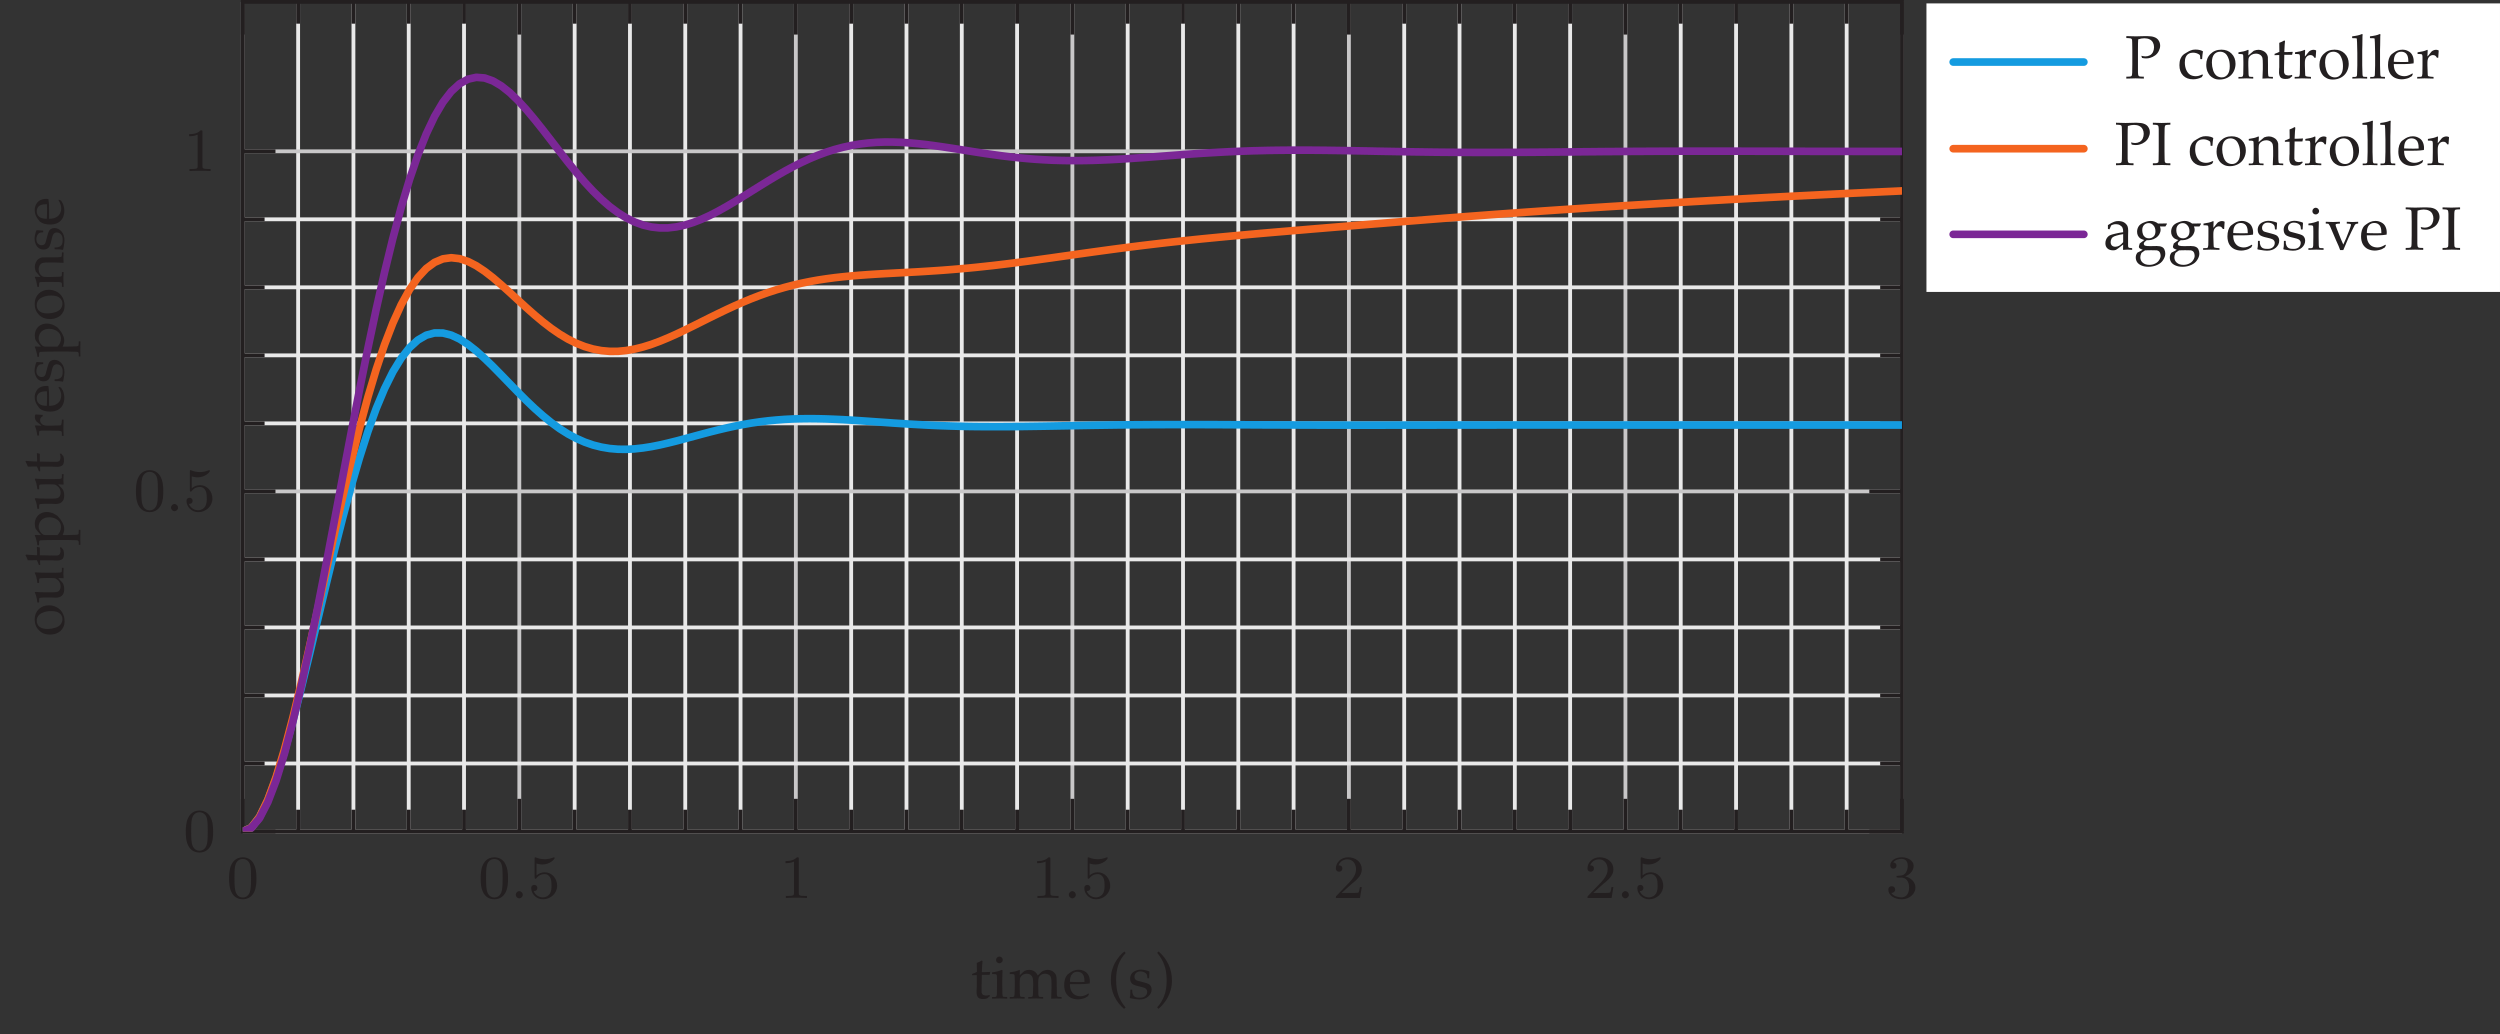 <?xml version="1.0" encoding="UTF-8"?>
<svg xmlns="http://www.w3.org/2000/svg" xmlns:xlink="http://www.w3.org/1999/xlink" width="325.466pt" height="134.656pt" viewBox="0 0 325.466 134.656" version="1.1">
<rect x="0" y="0" width="325.466" height="134.656" fill="#333333" stroke="none"/>
<defs>
<g>
<symbol overflow="visible" id="glyph0-0">
<path style="stroke:none;" d=""/>
</symbol>
<symbol overflow="visible" id="glyph0-1">
<path style="stroke:none;" d="M 3.891 -2.547 C 3.891 -3.391 3.812 -3.906 3.547 -4.422 C 3.203 -5.125 2.547 -5.297 2.109 -5.297 C 1.109 -5.297 0.734 -4.547 0.625 -4.328 C 0.344 -3.75 0.328 -2.953 0.328 -2.547 C 0.328 -2.016 0.344 -1.219 0.734 -0.578 C 1.094 0.016 1.688 0.172 2.109 0.172 C 2.5 0.172 3.172 0.047 3.578 -0.734 C 3.875 -1.312 3.891 -2.031 3.891 -2.547 Z M 3.188 -2.641 C 3.188 -2.172 3.188 -1.453 3.094 -1 C 2.922 -0.172 2.375 -0.062 2.109 -0.062 C 1.844 -0.062 1.297 -0.188 1.125 -1.016 C 1.031 -1.469 1.031 -2.219 1.031 -2.641 C 1.031 -3.188 1.031 -3.75 1.125 -4.188 C 1.297 -5 1.906 -5.078 2.109 -5.078 C 2.375 -5.078 2.938 -4.938 3.094 -4.219 C 3.188 -3.781 3.188 -3.172 3.188 -2.641 Z M 3.188 -2.641 "/>
</symbol>
<symbol overflow="visible" id="glyph0-2">
<path style="stroke:none;" d="M 3.797 -1.594 C 3.797 -2.516 3.125 -3.344 2.188 -3.344 C 1.797 -3.344 1.422 -3.219 1.109 -2.938 L 1.109 -4.484 C 1.219 -4.453 1.531 -4.359 1.875 -4.359 C 2.875 -4.359 3.469 -5.062 3.469 -5.188 C 3.469 -5.281 3.422 -5.297 3.375 -5.297 C 3.375 -5.297 3.344 -5.297 3.281 -5.266 C 2.969 -5.141 2.594 -5.047 2.172 -5.047 C 1.703 -5.047 1.312 -5.156 1.062 -5.266 C 0.984 -5.297 0.953 -5.297 0.953 -5.297 C 0.859 -5.297 0.859 -5.219 0.859 -5.062 L 0.859 -2.734 C 0.859 -2.594 0.859 -2.5 0.984 -2.5 C 1.047 -2.5 1.062 -2.531 1.109 -2.594 C 1.203 -2.703 1.5 -3.109 2.188 -3.109 C 2.625 -3.109 2.844 -2.75 2.922 -2.594 C 3.047 -2.312 3.062 -1.938 3.062 -1.641 C 3.062 -1.344 3.062 -0.906 2.844 -0.562 C 2.688 -0.312 2.359 -0.078 1.938 -0.078 C 1.422 -0.078 0.922 -0.391 0.734 -0.922 C 0.75 -0.906 0.812 -0.906 0.812 -0.906 C 1.031 -0.906 1.219 -1.047 1.219 -1.297 C 1.219 -1.594 0.984 -1.703 0.828 -1.703 C 0.672 -1.703 0.422 -1.625 0.422 -1.281 C 0.422 -0.562 1.047 0.172 1.953 0.172 C 2.953 0.172 3.797 -0.609 3.797 -1.594 Z M 3.797 -1.594 "/>
</symbol>
<symbol overflow="visible" id="glyph0-3">
<path style="stroke:none;" d="M 3.562 0 L 3.562 -0.266 L 3.281 -0.266 C 2.531 -0.266 2.5 -0.359 2.5 -0.656 L 2.5 -5.078 C 2.5 -5.297 2.484 -5.297 2.266 -5.297 C 1.938 -4.984 1.516 -4.797 0.766 -4.797 L 0.766 -4.531 C 0.984 -4.531 1.406 -4.531 1.875 -4.734 L 1.875 -0.656 C 1.875 -0.359 1.844 -0.266 1.094 -0.266 L 0.812 -0.266 L 0.812 0 C 1.141 -0.031 1.828 -0.031 2.188 -0.031 C 2.547 -0.031 3.234 -0.031 3.562 0 Z M 3.562 0 "/>
</symbol>
<symbol overflow="visible" id="glyph0-4">
<path style="stroke:none;" d="M 3.797 -1.422 L 3.547 -1.422 C 3.531 -1.266 3.469 -0.875 3.375 -0.719 C 3.328 -0.656 2.719 -0.656 2.594 -0.656 L 1.172 -0.656 L 2.25 -1.625 C 2.375 -1.75 2.703 -2.016 2.844 -2.125 C 3.328 -2.578 3.797 -3.016 3.797 -3.734 C 3.797 -4.688 3 -5.297 2.016 -5.297 C 1.047 -5.297 0.422 -4.578 0.422 -3.859 C 0.422 -3.469 0.734 -3.422 0.844 -3.422 C 1.016 -3.422 1.266 -3.531 1.266 -3.844 C 1.266 -4.25 0.859 -4.25 0.766 -4.25 C 1 -4.844 1.531 -5.031 1.922 -5.031 C 2.656 -5.031 3.047 -4.406 3.047 -3.734 C 3.047 -2.906 2.469 -2.297 1.516 -1.344 L 0.516 -0.297 C 0.422 -0.219 0.422 -0.203 0.422 0 L 3.562 0 Z M 3.797 -1.422 "/>
</symbol>
<symbol overflow="visible" id="glyph0-5">
<path style="stroke:none;" d="M 3.875 -1.359 C 3.875 -2.031 3.344 -2.625 2.531 -2.812 C 3.156 -3.031 3.641 -3.562 3.641 -4.203 C 3.641 -4.844 2.922 -5.297 2.094 -5.297 C 1.234 -5.297 0.594 -4.844 0.594 -4.234 C 0.594 -3.938 0.781 -3.812 1 -3.812 C 1.25 -3.812 1.406 -3.984 1.406 -4.219 C 1.406 -4.516 1.141 -4.625 0.969 -4.625 C 1.312 -5.062 1.922 -5.094 2.062 -5.094 C 2.266 -5.094 2.875 -5.031 2.875 -4.203 C 2.875 -3.656 2.641 -3.312 2.531 -3.188 C 2.297 -2.938 2.109 -2.922 1.625 -2.891 C 1.469 -2.891 1.406 -2.875 1.406 -2.766 C 1.406 -2.656 1.484 -2.656 1.625 -2.656 L 2.016 -2.656 C 2.641 -2.656 3.047 -2.203 3.047 -1.359 C 3.047 -0.359 2.484 -0.078 2.062 -0.078 C 1.625 -0.078 1.016 -0.234 0.734 -0.656 C 1.031 -0.656 1.234 -0.844 1.234 -1.094 C 1.234 -1.359 1.047 -1.531 0.781 -1.531 C 0.578 -1.531 0.344 -1.406 0.344 -1.078 C 0.344 -0.328 1.156 0.172 2.078 0.172 C 3.125 0.172 3.875 -0.562 3.875 -1.359 Z M 3.875 -1.359 "/>
</symbol>
<symbol overflow="visible" id="glyph1-0">
<path style="stroke:none;" d=""/>
</symbol>
<symbol overflow="visible" id="glyph1-1">
<path style="stroke:none;" d="M 1.453 -0.422 C 1.453 -0.656 1.234 -0.891 0.984 -0.891 C 0.75 -0.891 0.531 -0.656 0.531 -0.422 C 0.531 -0.188 0.75 0.047 0.984 0.047 C 1.234 0.047 1.453 -0.172 1.453 -0.422 Z M 1.453 -0.422 "/>
</symbol>
<symbol overflow="visible" id="glyph2-0">
<path style="stroke:none;" d="M 1 0 L 1 -4.984 L 4.984 -4.984 L 4.984 0 Z M 1.125 -0.125 L 4.859 -0.125 L 4.859 -4.859 L 1.125 -4.859 Z M 1.125 -0.125 "/>
</symbol>
<symbol overflow="visible" id="glyph2-1">
<path style="stroke:none;" d="M 0.172 -3.047 L 0.172 -3.219 C 0.43 -3.312 0.641 -3.398 0.797 -3.484 C 0.797 -4.098 0.789 -4.488 0.781 -4.656 C 1.039 -4.75 1.258 -4.852 1.438 -4.969 L 1.531 -4.891 C 1.5 -4.672 1.469 -4.191 1.438 -3.453 C 1.645 -3.453 1.77 -3.453 1.812 -3.453 C 1.832 -3.453 1.961 -3.457 2.203 -3.469 C 2.336 -3.469 2.441 -3.473 2.516 -3.484 L 2.531 -3.453 L 2.453 -3.094 C 2.285 -3.094 2.133 -3.094 2 -3.094 C 1.863 -3.094 1.676 -3.094 1.438 -3.094 L 1.406 -1.5 C 1.395 -1.113 1.395 -0.883 1.406 -0.812 C 1.426 -0.738 1.453 -0.672 1.484 -0.609 C 1.523 -0.555 1.57 -0.516 1.625 -0.484 C 1.688 -0.453 1.789 -0.426 1.938 -0.406 C 2.039 -0.406 2.125 -0.41 2.188 -0.422 C 2.25 -0.43 2.332 -0.453 2.438 -0.484 L 2.484 -0.328 C 2.359 -0.234 2.238 -0.133 2.125 -0.031 C 2.031 0 1.941 0.02 1.859 0.031 C 1.773 0.039 1.676 0.047 1.562 0.047 C 1.426 0.047 1.316 0.031 1.234 0 C 1.148 -0.02 1.07 -0.055 1 -0.109 C 0.938 -0.172 0.883 -0.242 0.844 -0.328 C 0.801 -0.422 0.77 -0.555 0.75 -0.734 C 0.758 -0.91 0.766 -1.102 0.766 -1.312 C 0.773 -1.352 0.781 -1.398 0.781 -1.453 L 0.781 -3.062 L 0.609 -3.062 C 0.484 -3.062 0.336 -3.055 0.172 -3.047 Z M 0.172 -3.047 "/>
</symbol>
<symbol overflow="visible" id="glyph2-2">
<path style="stroke:none;" d="M 1.125 -5.484 C 1.25 -5.484 1.352 -5.438 1.438 -5.344 C 1.52 -5.258 1.562 -5.156 1.562 -5.031 C 1.562 -4.914 1.516 -4.816 1.422 -4.734 C 1.336 -4.648 1.238 -4.609 1.125 -4.609 C 1 -4.609 0.895 -4.648 0.812 -4.734 C 0.727 -4.816 0.688 -4.914 0.688 -5.031 C 0.688 -5.156 0.727 -5.258 0.812 -5.344 C 0.895 -5.438 1 -5.484 1.125 -5.484 Z M 0.172 -3.203 L 0.172 -3.422 C 0.68 -3.484 1.102 -3.594 1.438 -3.75 L 1.531 -3.688 C 1.508 -3.133 1.5 -2.711 1.5 -2.422 L 1.5 -1.719 C 1.508 -1.039 1.516 -0.676 1.516 -0.625 C 1.523 -0.488 1.539 -0.391 1.562 -0.328 C 1.57 -0.305 1.586 -0.285 1.609 -0.266 C 1.629 -0.254 1.66 -0.242 1.703 -0.234 C 1.723 -0.234 1.867 -0.227 2.141 -0.219 L 2.141 0 C 1.742 -0.02 1.426 -0.031 1.188 -0.031 C 0.988 -0.031 0.648 -0.02 0.172 0 L 0.172 -0.219 L 0.547 -0.219 C 0.598 -0.227 0.641 -0.238 0.672 -0.25 C 0.703 -0.27 0.723 -0.289 0.734 -0.312 C 0.766 -0.363 0.785 -0.457 0.797 -0.594 C 0.797 -0.625 0.801 -1 0.812 -1.719 L 0.812 -2.391 C 0.812 -2.785 0.801 -3.016 0.781 -3.078 C 0.758 -3.117 0.727 -3.148 0.688 -3.172 C 0.656 -3.191 0.484 -3.203 0.172 -3.203 Z M 0.172 -3.203 "/>
</symbol>
<symbol overflow="visible" id="glyph2-3">
<path style="stroke:none;" d="M 0.156 0 L 0.156 -0.219 L 0.531 -0.219 C 0.582 -0.227 0.625 -0.238 0.656 -0.25 C 0.688 -0.27 0.711 -0.289 0.734 -0.312 C 0.754 -0.363 0.77 -0.457 0.781 -0.594 C 0.781 -0.625 0.789 -1 0.812 -1.719 L 0.812 -2.172 C 0.812 -2.379 0.805 -2.602 0.797 -2.844 C 0.785 -3 0.77 -3.086 0.75 -3.109 C 0.738 -3.141 0.711 -3.16 0.672 -3.172 C 0.629 -3.191 0.457 -3.203 0.156 -3.203 L 0.156 -3.422 C 0.688 -3.492 1.07 -3.586 1.312 -3.703 C 1.363 -3.734 1.398 -3.75 1.422 -3.75 C 1.43 -3.75 1.441 -3.738 1.453 -3.719 C 1.461 -3.707 1.469 -3.691 1.469 -3.672 C 1.469 -3.648 1.469 -3.629 1.469 -3.609 C 1.457 -3.484 1.453 -3.297 1.453 -3.047 L 1.953 -3.516 C 2.016 -3.566 2.055 -3.598 2.078 -3.609 C 2.141 -3.641 2.223 -3.672 2.328 -3.703 C 2.441 -3.734 2.562 -3.75 2.688 -3.75 C 2.938 -3.75 3.156 -3.688 3.344 -3.562 C 3.539 -3.438 3.691 -3.254 3.797 -3.016 L 4.219 -3.422 C 4.32 -3.504 4.391 -3.555 4.422 -3.578 C 4.492 -3.617 4.594 -3.656 4.719 -3.688 C 4.844 -3.727 4.961 -3.75 5.078 -3.75 C 5.379 -3.75 5.629 -3.664 5.828 -3.5 C 6.023 -3.344 6.148 -3.164 6.203 -2.969 C 6.242 -2.844 6.266 -2.555 6.266 -2.109 L 6.266 -1.719 L 6.281 -1.172 C 6.281 -0.859 6.281 -0.676 6.281 -0.625 C 6.289 -0.488 6.305 -0.391 6.328 -0.328 C 6.336 -0.305 6.352 -0.285 6.375 -0.266 C 6.406 -0.254 6.441 -0.242 6.484 -0.234 C 6.492 -0.234 6.633 -0.227 6.906 -0.219 L 6.906 0 C 6.582 -0.008 6.359 -0.016 6.234 -0.016 C 6.117 -0.016 5.891 -0.008 5.547 0 L 5.578 -1.078 L 5.594 -1.5 L 5.594 -1.828 C 5.594 -2.266 5.57 -2.562 5.531 -2.719 C 5.488 -2.883 5.395 -3.016 5.25 -3.109 C 5.102 -3.203 4.941 -3.25 4.766 -3.25 C 4.547 -3.25 4.348 -3.188 4.172 -3.062 C 4.047 -2.969 3.961 -2.852 3.922 -2.719 C 3.879 -2.594 3.859 -2.344 3.859 -1.969 L 3.859 -1.719 L 3.875 -1.172 C 3.875 -0.859 3.875 -0.676 3.875 -0.625 C 3.883 -0.488 3.898 -0.391 3.922 -0.328 C 3.93 -0.305 3.945 -0.285 3.969 -0.266 C 3.988 -0.254 4.02 -0.242 4.062 -0.234 C 4.082 -0.234 4.227 -0.227 4.5 -0.219 L 4.5 0 C 4.113 -0.02 3.805 -0.031 3.578 -0.031 C 3.391 -0.031 3.051 -0.02 2.562 0 L 2.562 -0.219 L 2.938 -0.219 C 2.988 -0.227 3.031 -0.238 3.062 -0.25 C 3.094 -0.27 3.113 -0.289 3.125 -0.312 C 3.156 -0.363 3.172 -0.457 3.172 -0.594 C 3.18 -0.625 3.191 -1 3.203 -1.719 L 3.203 -2.016 C 3.203 -2.348 3.176 -2.594 3.125 -2.75 C 3.07 -2.906 2.977 -3.023 2.844 -3.109 C 2.719 -3.203 2.566 -3.25 2.391 -3.25 C 2.234 -3.25 2.082 -3.219 1.938 -3.156 C 1.801 -3.094 1.695 -3.008 1.625 -2.906 C 1.551 -2.812 1.504 -2.707 1.484 -2.594 C 1.461 -2.414 1.453 -2.203 1.453 -1.953 L 1.453 -1.719 C 1.461 -1.039 1.469 -0.676 1.469 -0.625 C 1.477 -0.488 1.492 -0.391 1.516 -0.328 C 1.523 -0.305 1.539 -0.285 1.562 -0.266 C 1.582 -0.254 1.613 -0.242 1.656 -0.234 C 1.676 -0.234 1.82 -0.227 2.094 -0.219 L 2.094 0 C 1.727 -0.02 1.422 -0.031 1.172 -0.031 C 0.953 -0.031 0.613 -0.02 0.156 0 Z M 0.156 0 "/>
</symbol>
<symbol overflow="visible" id="glyph2-4">
<path style="stroke:none;" d="M 3.438 -0.609 L 3.312 -0.328 C 3.133 -0.211 3.004 -0.133 2.922 -0.094 C 2.797 -0.039 2.656 0 2.5 0.031 C 2.344 0.07 2.176 0.094 2 0.094 C 1.664 0.094 1.359 0.023 1.078 -0.109 C 0.797 -0.254 0.578 -0.469 0.422 -0.75 C 0.273 -1.039 0.203 -1.379 0.203 -1.766 C 0.203 -2.055 0.238 -2.32 0.312 -2.562 C 0.395 -2.801 0.488 -2.977 0.594 -3.094 C 0.676 -3.176 0.797 -3.27 0.953 -3.375 C 1.109 -3.488 1.266 -3.578 1.422 -3.641 C 1.629 -3.723 1.848 -3.766 2.078 -3.766 C 2.367 -3.766 2.629 -3.695 2.859 -3.562 C 3.098 -3.438 3.27 -3.258 3.375 -3.031 C 3.488 -2.801 3.547 -2.539 3.547 -2.25 C 3.547 -2.176 3.539 -2.086 3.531 -1.984 C 3.344 -1.953 3.176 -1.93 3.031 -1.922 C 2.75 -1.898 2.469 -1.891 2.188 -1.891 L 0.953 -1.891 C 0.953 -1.516 1.016 -1.211 1.141 -0.984 C 1.266 -0.754 1.43 -0.582 1.641 -0.469 C 1.859 -0.363 2.086 -0.312 2.328 -0.312 C 2.484 -0.312 2.641 -0.336 2.797 -0.391 C 2.953 -0.441 3.145 -0.535 3.375 -0.672 Z M 0.953 -2.188 C 1.016 -2.188 1.148 -2.18 1.359 -2.172 C 1.742 -2.16 2.008 -2.156 2.156 -2.156 C 2.5 -2.156 2.727 -2.16 2.844 -2.172 C 2.844 -2.234 2.844 -2.281 2.844 -2.312 C 2.844 -2.727 2.758 -3.031 2.594 -3.219 C 2.426 -3.406 2.203 -3.5 1.922 -3.5 C 1.629 -3.5 1.395 -3.395 1.219 -3.188 C 1.039 -2.977 0.953 -2.645 0.953 -2.188 Z M 0.953 -2.188 "/>
</symbol>
<symbol overflow="visible" id="glyph2-5">
<path style="stroke:none;" d="M 2.188 1.328 C 1.633 0.859 1.207 0.301 0.906 -0.344 C 0.613 -0.988 0.469 -1.691 0.469 -2.453 C 0.469 -2.898 0.516 -3.305 0.609 -3.672 C 0.711 -4.035 0.844 -4.363 1 -4.656 C 1.164 -4.957 1.359 -5.242 1.578 -5.516 C 1.805 -5.785 2.023 -5.992 2.234 -6.141 L 2.391 -5.938 C 1.973 -5.488 1.66 -4.984 1.453 -4.422 C 1.254 -3.859 1.156 -3.211 1.156 -2.484 C 1.156 -1.68 1.25 -1.008 1.438 -0.469 C 1.625 0.07 1.941 0.613 2.391 1.156 Z M 2.188 1.328 "/>
</symbol>
<symbol overflow="visible" id="glyph2-6">
<path style="stroke:none;" d="M 0.359 -1.172 L 0.594 -1.172 C 0.594 -1.023 0.598 -0.906 0.609 -0.812 C 0.629 -0.727 0.656 -0.645 0.688 -0.562 C 0.719 -0.477 0.766 -0.406 0.828 -0.344 C 0.891 -0.281 0.957 -0.234 1.031 -0.203 C 1.113 -0.172 1.191 -0.148 1.266 -0.141 C 1.348 -0.129 1.473 -0.125 1.641 -0.125 C 1.898 -0.125 2.113 -0.191 2.281 -0.328 C 2.457 -0.473 2.547 -0.672 2.547 -0.922 C 2.547 -1.023 2.516 -1.117 2.453 -1.203 C 2.398 -1.285 2.32 -1.348 2.219 -1.391 C 2.125 -1.441 1.91 -1.504 1.578 -1.578 C 1.254 -1.648 1.047 -1.707 0.953 -1.75 C 0.805 -1.801 0.688 -1.863 0.594 -1.938 C 0.508 -2.02 0.441 -2.117 0.391 -2.234 C 0.348 -2.359 0.328 -2.488 0.328 -2.625 C 0.328 -2.832 0.379 -3.02 0.484 -3.188 C 0.586 -3.363 0.754 -3.504 0.984 -3.609 C 1.223 -3.723 1.477 -3.781 1.75 -3.781 C 1.914 -3.781 2.102 -3.754 2.312 -3.703 C 2.531 -3.66 2.707 -3.602 2.844 -3.531 C 2.82 -3.25 2.805 -2.957 2.797 -2.656 L 2.578 -2.656 C 2.566 -2.844 2.551 -2.969 2.531 -3.031 C 2.52 -3.094 2.5 -3.145 2.469 -3.188 C 2.438 -3.238 2.383 -3.289 2.312 -3.344 C 2.25 -3.395 2.16 -3.441 2.047 -3.484 C 1.941 -3.523 1.805 -3.547 1.641 -3.547 C 1.41 -3.547 1.227 -3.477 1.094 -3.344 C 0.957 -3.207 0.891 -3.051 0.891 -2.875 C 0.891 -2.77 0.906 -2.68 0.938 -2.609 C 0.977 -2.535 1.031 -2.473 1.094 -2.422 C 1.164 -2.379 1.266 -2.344 1.391 -2.312 L 2.031 -2.141 C 2.363 -2.055 2.586 -1.984 2.703 -1.922 C 2.828 -1.867 2.926 -1.781 3 -1.656 C 3.082 -1.531 3.125 -1.379 3.125 -1.203 C 3.125 -0.848 2.977 -0.539 2.688 -0.281 C 2.395 -0.02 2.008 0.109 1.531 0.109 C 1.301 0.109 1.004 0.07 0.641 0 C 0.43 -0.031 0.316 -0.055 0.297 -0.078 C 0.285 -0.086 0.281 -0.098 0.281 -0.109 C 0.281 -0.129 0.285 -0.156 0.297 -0.188 C 0.316 -0.289 0.332 -0.395 0.344 -0.5 C 0.352 -0.613 0.359 -0.836 0.359 -1.172 Z M 0.359 -1.172 "/>
</symbol>
<symbol overflow="visible" id="glyph2-7">
<path style="stroke:none;" d="M 0.625 1.328 L 0.469 1.125 C 0.883 0.676 1.191 0.172 1.391 -0.391 C 1.598 -0.953 1.703 -1.602 1.703 -2.344 C 1.703 -3.145 1.602 -3.816 1.406 -4.359 C 1.219 -4.898 0.906 -5.438 0.469 -5.969 L 0.656 -6.141 C 1.207 -5.672 1.633 -5.113 1.938 -4.469 C 2.238 -3.832 2.391 -3.129 2.391 -2.359 C 2.391 -1.922 2.336 -1.52 2.234 -1.156 C 2.141 -0.789 2.008 -0.457 1.844 -0.156 C 1.688 0.145 1.492 0.426 1.266 0.688 C 1.047 0.957 0.832 1.172 0.625 1.328 Z M 0.625 1.328 "/>
</symbol>
<symbol overflow="visible" id="glyph2-8">
<path style="stroke:none;" d="M 0.203 -5.281 L 0.203 -5.531 C 0.734 -5.508 1.148 -5.5 1.453 -5.5 C 1.648 -5.5 1.863 -5.504 2.094 -5.516 L 2.703 -5.531 C 2.773 -5.531 2.836 -5.531 2.891 -5.531 C 3.305 -5.531 3.629 -5.484 3.859 -5.391 C 4.098 -5.305 4.281 -5.164 4.406 -4.969 C 4.539 -4.77 4.609 -4.539 4.609 -4.281 C 4.609 -4.062 4.551 -3.836 4.438 -3.609 C 4.332 -3.379 4.176 -3.188 3.969 -3.031 C 3.758 -2.875 3.539 -2.766 3.312 -2.703 C 3.156 -2.648 2.977 -2.625 2.781 -2.625 C 2.613 -2.625 2.438 -2.645 2.25 -2.688 L 2.156 -2.969 C 2.395 -2.914 2.578 -2.891 2.703 -2.891 C 2.898 -2.891 3.086 -2.938 3.266 -3.031 C 3.441 -3.125 3.578 -3.266 3.672 -3.453 C 3.766 -3.648 3.812 -3.863 3.812 -4.094 C 3.812 -4.312 3.766 -4.508 3.672 -4.688 C 3.578 -4.875 3.43 -5.016 3.234 -5.109 C 3.047 -5.203 2.816 -5.25 2.547 -5.25 C 2.297 -5.25 2.031 -5.203 1.75 -5.109 C 1.727 -4.836 1.719 -4.41 1.719 -3.828 L 1.719 -1.859 C 1.719 -1.504 1.719 -1.16 1.719 -0.828 C 1.727 -0.586 1.75 -0.441 1.781 -0.391 C 1.812 -0.348 1.859 -0.312 1.922 -0.281 C 1.984 -0.258 2.172 -0.25 2.484 -0.25 L 2.484 0 C 2.004 -0.02 1.648 -0.031 1.422 -0.031 C 1.336 -0.031 0.93 -0.02 0.203 0 L 0.203 -0.25 C 0.516 -0.25 0.703 -0.258 0.766 -0.281 C 0.836 -0.312 0.883 -0.344 0.906 -0.375 C 0.938 -0.426 0.957 -0.555 0.969 -0.766 C 0.969 -0.816 0.973 -1.18 0.984 -1.859 L 0.984 -3.672 C 0.984 -4.016 0.977 -4.359 0.969 -4.703 C 0.969 -4.941 0.953 -5.082 0.922 -5.125 C 0.891 -5.176 0.836 -5.211 0.766 -5.234 C 0.703 -5.254 0.516 -5.27 0.203 -5.281 Z M 0.203 -5.281 "/>
</symbol>
<symbol overflow="visible" id="glyph2-9">
<path style="stroke:none;" d="M 3.375 -0.453 L 3.219 -0.188 C 3.039 -0.094 2.863 -0.023 2.688 0.016 C 2.508 0.066 2.312 0.094 2.094 0.094 C 1.551 0.094 1.117 -0.066 0.797 -0.391 C 0.473 -0.723 0.312 -1.176 0.312 -1.75 C 0.312 -2.051 0.352 -2.316 0.438 -2.547 C 0.531 -2.773 0.641 -2.945 0.766 -3.062 C 0.848 -3.145 1.008 -3.254 1.25 -3.391 C 1.488 -3.535 1.656 -3.625 1.75 -3.656 C 1.926 -3.738 2.141 -3.781 2.391 -3.781 C 2.617 -3.781 2.828 -3.754 3.016 -3.703 C 3.141 -3.672 3.258 -3.617 3.375 -3.547 C 3.344 -3.348 3.32 -3.195 3.312 -3.094 C 3.301 -2.988 3.285 -2.801 3.266 -2.531 L 3.031 -2.531 C 3.02 -2.781 3.004 -2.938 2.984 -3 C 2.984 -3.039 2.961 -3.078 2.922 -3.109 C 2.828 -3.18 2.707 -3.242 2.562 -3.297 C 2.414 -3.348 2.254 -3.375 2.078 -3.375 C 1.859 -3.375 1.672 -3.328 1.516 -3.234 C 1.359 -3.148 1.234 -3.008 1.141 -2.812 C 1.055 -2.625 1.016 -2.383 1.016 -2.094 C 1.016 -1.738 1.078 -1.414 1.203 -1.125 C 1.328 -0.844 1.492 -0.633 1.703 -0.5 C 1.922 -0.375 2.16 -0.312 2.422 -0.312 C 2.555 -0.312 2.688 -0.328 2.812 -0.359 C 2.938 -0.391 3.098 -0.453 3.297 -0.547 Z M 3.375 -0.453 "/>
</symbol>
<symbol overflow="visible" id="glyph2-10">
<path style="stroke:none;" d="M 0.266 -1.797 C 0.266 -2.367 0.445 -2.836 0.812 -3.203 C 1.188 -3.578 1.66 -3.766 2.234 -3.766 C 2.785 -3.766 3.227 -3.594 3.562 -3.25 C 3.906 -2.906 4.078 -2.461 4.078 -1.922 C 4.078 -1.547 3.988 -1.195 3.812 -0.875 C 3.645 -0.562 3.398 -0.316 3.078 -0.141 C 2.754 0.035 2.398 0.125 2.016 0.125 C 1.711 0.125 1.457 0.07 1.25 -0.031 C 1.039 -0.133 0.867 -0.258 0.734 -0.406 C 0.609 -0.562 0.508 -0.723 0.438 -0.891 C 0.32 -1.172 0.266 -1.473 0.266 -1.797 Z M 1 -2.078 C 1 -1.754 1.051 -1.426 1.156 -1.094 C 1.258 -0.77 1.41 -0.531 1.609 -0.375 C 1.816 -0.227 2.039 -0.156 2.281 -0.156 C 2.582 -0.156 2.832 -0.273 3.031 -0.516 C 3.227 -0.754 3.328 -1.117 3.328 -1.609 C 3.328 -2.023 3.266 -2.379 3.141 -2.672 C 3.023 -2.973 2.875 -3.188 2.688 -3.312 C 2.5 -3.438 2.297 -3.5 2.078 -3.5 C 1.754 -3.5 1.492 -3.383 1.297 -3.156 C 1.098 -2.926 1 -2.566 1 -2.078 Z M 1 -2.078 "/>
</symbol>
<symbol overflow="visible" id="glyph2-11">
<path style="stroke:none;" d="M 0.109 0 L 0.109 -0.219 L 0.484 -0.219 C 0.535 -0.227 0.578 -0.238 0.609 -0.25 C 0.641 -0.27 0.66 -0.289 0.672 -0.312 C 0.703 -0.363 0.723 -0.457 0.734 -0.594 C 0.734 -0.625 0.738 -1 0.75 -1.719 L 0.75 -2.172 C 0.75 -2.379 0.742 -2.602 0.734 -2.844 C 0.734 -3 0.723 -3.086 0.703 -3.109 C 0.68 -3.141 0.648 -3.16 0.609 -3.172 C 0.566 -3.191 0.398 -3.203 0.109 -3.203 L 0.109 -3.422 C 0.629 -3.492 1.008 -3.586 1.25 -3.703 C 1.301 -3.734 1.336 -3.75 1.359 -3.75 C 1.379 -3.75 1.395 -3.738 1.406 -3.719 C 1.414 -3.707 1.422 -3.691 1.422 -3.672 C 1.422 -3.648 1.422 -3.629 1.422 -3.609 C 1.41 -3.516 1.398 -3.316 1.391 -3.016 L 2.109 -3.625 C 2.328 -3.707 2.531 -3.75 2.719 -3.75 C 2.926 -3.75 3.125 -3.703 3.312 -3.609 C 3.5 -3.523 3.641 -3.414 3.734 -3.281 C 3.836 -3.156 3.906 -3 3.938 -2.812 C 3.945 -2.688 3.953 -2.359 3.953 -1.828 L 3.953 -1.141 C 3.953 -0.805 3.961 -0.578 3.984 -0.453 C 3.992 -0.367 4.008 -0.312 4.031 -0.281 C 4.062 -0.258 4.109 -0.242 4.172 -0.234 L 4.594 -0.219 L 4.594 0 C 4.332 -0.02 4.117 -0.031 3.953 -0.031 C 3.805 -0.031 3.566 -0.02 3.234 0 C 3.266 -0.645 3.281 -1.051 3.281 -1.219 L 3.281 -1.875 C 3.281 -2.281 3.266 -2.547 3.234 -2.672 C 3.191 -2.848 3.094 -2.988 2.938 -3.094 C 2.781 -3.195 2.594 -3.25 2.375 -3.25 C 2.176 -3.25 1.992 -3.203 1.828 -3.109 C 1.672 -3.016 1.555 -2.906 1.484 -2.781 C 1.422 -2.664 1.391 -2.469 1.391 -2.188 L 1.391 -1.719 C 1.41 -1.039 1.422 -0.676 1.422 -0.625 C 1.422 -0.488 1.438 -0.391 1.469 -0.328 C 1.477 -0.305 1.492 -0.285 1.516 -0.266 C 1.535 -0.254 1.566 -0.242 1.609 -0.234 C 1.617 -0.234 1.758 -0.227 2.031 -0.219 L 2.031 0 C 1.719 -0.02 1.43 -0.031 1.172 -0.031 C 0.953 -0.031 0.598 -0.02 0.109 0 Z M 0.109 0 "/>
</symbol>
<symbol overflow="visible" id="glyph2-12">
<path style="stroke:none;" d="M 0.188 0 L 0.188 -0.219 C 0.477 -0.227 0.633 -0.234 0.656 -0.234 C 0.695 -0.242 0.727 -0.254 0.75 -0.266 C 0.781 -0.285 0.801 -0.312 0.812 -0.344 C 0.832 -0.406 0.848 -0.5 0.859 -0.625 C 0.867 -1.32 0.875 -1.688 0.875 -1.719 L 0.875 -2.172 C 0.875 -2.379 0.875 -2.602 0.875 -2.844 C 0.863 -3 0.848 -3.086 0.828 -3.109 C 0.816 -3.141 0.789 -3.16 0.75 -3.172 C 0.707 -3.191 0.535 -3.203 0.234 -3.203 L 0.234 -3.422 C 0.754 -3.492 1.141 -3.586 1.391 -3.703 C 1.441 -3.734 1.473 -3.75 1.484 -3.75 C 1.504 -3.75 1.52 -3.738 1.531 -3.719 C 1.539 -3.707 1.547 -3.691 1.547 -3.672 C 1.547 -3.648 1.547 -3.629 1.547 -3.609 C 1.535 -3.441 1.523 -3.195 1.516 -2.875 C 1.641 -3 1.75 -3.129 1.844 -3.266 C 1.945 -3.398 2.02 -3.488 2.062 -3.531 C 2.133 -3.594 2.223 -3.645 2.328 -3.688 C 2.43 -3.727 2.535 -3.75 2.641 -3.75 C 2.754 -3.75 2.863 -3.723 2.969 -3.672 L 2.984 -3.625 C 2.953 -3.281 2.93 -2.977 2.922 -2.719 L 2.75 -2.719 C 2.688 -2.844 2.613 -2.93 2.531 -2.984 C 2.457 -3.035 2.359 -3.062 2.234 -3.062 C 2.035 -3.062 1.863 -2.977 1.719 -2.812 C 1.582 -2.656 1.516 -2.41 1.516 -2.078 L 1.516 -1.688 C 1.516 -1.508 1.523 -1.195 1.547 -0.75 C 1.547 -0.582 1.551 -0.477 1.562 -0.438 C 1.57 -0.395 1.582 -0.363 1.594 -0.344 C 1.613 -0.32 1.645 -0.305 1.688 -0.297 C 1.758 -0.266 1.969 -0.238 2.312 -0.219 L 2.312 0 C 1.852 -0.02 1.461 -0.031 1.141 -0.031 C 0.816 -0.031 0.5 -0.02 0.188 0 Z M 0.188 0 "/>
</symbol>
<symbol overflow="visible" id="glyph2-13">
<path style="stroke:none;" d="M 0.203 0 L 0.203 -0.219 L 0.562 -0.219 C 0.625 -0.227 0.664 -0.238 0.688 -0.25 C 0.719 -0.27 0.742 -0.289 0.766 -0.312 C 0.797 -0.363 0.812 -0.457 0.812 -0.594 C 0.812 -0.625 0.82 -1 0.844 -1.719 L 0.844 -3.328 C 0.844 -3.766 0.832 -4.211 0.812 -4.672 C 0.801 -4.984 0.789 -5.156 0.781 -5.188 C 0.758 -5.219 0.738 -5.238 0.719 -5.25 C 0.676 -5.258 0.492 -5.266 0.172 -5.266 L 0.172 -5.5 C 0.754 -5.57 1.16 -5.664 1.391 -5.781 C 1.43 -5.789 1.457 -5.797 1.469 -5.797 C 1.488 -5.797 1.504 -5.789 1.516 -5.781 C 1.523 -5.77 1.531 -5.754 1.531 -5.734 C 1.531 -5.711 1.531 -5.688 1.531 -5.656 L 1.516 -5.531 C 1.504 -5.062 1.5 -4.664 1.5 -4.344 L 1.484 -3.734 L 1.484 -1.719 C 1.504 -1.039 1.516 -0.676 1.516 -0.625 C 1.516 -0.488 1.531 -0.391 1.562 -0.328 C 1.57 -0.305 1.586 -0.285 1.609 -0.266 C 1.629 -0.254 1.66 -0.242 1.703 -0.234 C 1.723 -0.234 1.863 -0.227 2.125 -0.219 L 2.125 0 C 1.781 -0.02 1.473 -0.031 1.203 -0.031 C 0.953 -0.031 0.617 -0.02 0.203 0 Z M 0.203 0 "/>
</symbol>
<symbol overflow="visible" id="glyph2-14">
<path style="stroke:none;" d="M 2.469 -0.25 L 2.469 0 C 1.914 -0.02 1.555 -0.031 1.391 -0.031 L 0.188 0 L 0.188 -0.25 C 0.488 -0.25 0.672 -0.258 0.734 -0.281 C 0.805 -0.312 0.859 -0.344 0.891 -0.375 C 0.922 -0.426 0.938 -0.555 0.938 -0.766 C 0.945 -0.816 0.953 -1.18 0.953 -1.859 L 0.953 -3.672 C 0.953 -4.016 0.953 -4.359 0.953 -4.703 C 0.941 -4.941 0.922 -5.082 0.891 -5.125 C 0.859 -5.176 0.805 -5.211 0.734 -5.234 C 0.672 -5.254 0.488 -5.27 0.188 -5.281 L 0.188 -5.531 C 0.676 -5.508 1.055 -5.5 1.328 -5.5 C 1.586 -5.5 1.969 -5.508 2.469 -5.531 L 2.469 -5.281 C 2.164 -5.27 1.977 -5.254 1.906 -5.234 C 1.844 -5.211 1.801 -5.18 1.781 -5.141 C 1.75 -5.086 1.727 -4.961 1.719 -4.766 C 1.719 -4.711 1.711 -4.348 1.703 -3.672 L 1.703 -1.859 C 1.703 -1.504 1.707 -1.16 1.719 -0.828 C 1.719 -0.586 1.734 -0.441 1.766 -0.391 C 1.797 -0.348 1.844 -0.312 1.906 -0.281 C 1.977 -0.258 2.164 -0.25 2.469 -0.25 Z M 2.469 -0.25 "/>
</symbol>
<symbol overflow="visible" id="glyph2-15">
<path style="stroke:none;" d="M 0.844 -2.672 L 0.641 -2.719 C 0.641 -2.781 0.641 -2.863 0.641 -2.969 C 0.641 -3.07 0.641 -3.156 0.641 -3.219 C 0.961 -3.438 1.234 -3.582 1.453 -3.656 C 1.609 -3.719 1.785 -3.75 1.984 -3.75 C 2.285 -3.75 2.535 -3.691 2.734 -3.578 C 2.93 -3.461 3.082 -3.301 3.188 -3.094 C 3.25 -2.945 3.281 -2.75 3.281 -2.5 L 3.266 -1.797 L 3.266 -0.625 C 3.266 -0.5 3.273 -0.41 3.297 -0.359 C 3.316 -0.316 3.344 -0.289 3.375 -0.281 C 3.406 -0.258 3.461 -0.25 3.547 -0.25 L 3.797 -0.219 L 3.797 0 C 3.578 -0.02 3.391 -0.031 3.234 -0.031 C 3.078 -0.031 2.867 -0.02 2.609 0 L 2.625 -0.688 C 2.102 -0.281 1.789 -0.051 1.688 0 C 1.594 0.039 1.469 0.062 1.312 0.062 C 1 0.062 0.754 -0.02 0.578 -0.188 C 0.398 -0.352 0.312 -0.578 0.312 -0.859 C 0.312 -1.035 0.344 -1.195 0.406 -1.344 C 0.469 -1.488 0.539 -1.602 0.625 -1.688 C 0.719 -1.781 0.805 -1.848 0.891 -1.891 C 1.035 -1.961 1.273 -2.035 1.609 -2.109 C 1.953 -2.191 2.289 -2.254 2.625 -2.297 C 2.633 -2.535 2.609 -2.723 2.547 -2.859 C 2.484 -3.004 2.375 -3.117 2.219 -3.203 C 2.07 -3.297 1.895 -3.344 1.688 -3.344 C 1.531 -3.344 1.395 -3.32 1.281 -3.281 C 1.164 -3.238 1.094 -3.203 1.062 -3.172 L 1 -3.031 C 0.926 -2.875 0.875 -2.754 0.844 -2.672 Z M 2.625 -2.047 C 2.289 -1.992 2.004 -1.93 1.766 -1.859 C 1.523 -1.797 1.359 -1.723 1.266 -1.641 C 1.203 -1.598 1.148 -1.535 1.109 -1.453 C 1.035 -1.316 1 -1.172 1 -1.016 C 1 -0.828 1.051 -0.676 1.156 -0.562 C 1.27 -0.457 1.422 -0.406 1.609 -0.406 C 1.785 -0.406 1.957 -0.453 2.125 -0.547 C 2.289 -0.648 2.457 -0.801 2.625 -1 Z M 2.625 -2.047 "/>
</symbol>
<symbol overflow="visible" id="glyph2-16">
<path style="stroke:none;" d="M 4.312 -3.438 L 4.344 -3.375 C 4.238 -3.219 4.172 -3.109 4.141 -3.047 L 3.422 -3.047 C 3.484 -2.898 3.516 -2.758 3.516 -2.625 C 3.516 -2.426 3.461 -2.234 3.359 -2.047 C 3.254 -1.859 3.102 -1.695 2.906 -1.562 C 2.707 -1.426 2.5 -1.336 2.281 -1.297 C 2.133 -1.266 1.938 -1.25 1.688 -1.25 C 1.52 -1.113 1.414 -1.016 1.375 -0.953 C 1.344 -0.898 1.328 -0.848 1.328 -0.797 C 1.328 -0.734 1.344 -0.676 1.375 -0.625 C 1.414 -0.582 1.477 -0.551 1.562 -0.531 C 1.676 -0.5 1.879 -0.484 2.172 -0.484 L 3.016 -0.5 C 3.305 -0.5 3.531 -0.457 3.688 -0.375 C 3.844 -0.301 3.953 -0.188 4.016 -0.031 C 4.086 0.125 4.125 0.301 4.125 0.5 C 4.125 0.758 4.035 1.023 3.859 1.297 C 3.691 1.578 3.438 1.797 3.094 1.953 C 2.75 2.117 2.363 2.203 1.938 2.203 C 1.57 2.203 1.266 2.145 1.016 2.031 C 0.766 1.926 0.578 1.781 0.453 1.594 C 0.336 1.406 0.281 1.207 0.281 1 C 0.281 0.883 0.297 0.773 0.328 0.672 C 0.359 0.578 0.414 0.473 0.5 0.359 C 0.82 0.211 1.051 0.086 1.188 -0.016 C 0.969 -0.086 0.828 -0.156 0.766 -0.219 C 0.711 -0.281 0.688 -0.344 0.688 -0.406 C 0.688 -0.457 0.723 -0.598 0.797 -0.828 C 0.922 -0.93 1.117 -1.082 1.391 -1.281 C 1.16 -1.344 0.984 -1.414 0.859 -1.5 C 0.734 -1.594 0.633 -1.711 0.562 -1.859 C 0.488 -2.004 0.453 -2.172 0.453 -2.359 C 0.453 -2.617 0.52 -2.852 0.656 -3.062 C 0.789 -3.27 1.02 -3.438 1.344 -3.562 C 1.664 -3.695 1.961 -3.766 2.234 -3.766 C 2.41 -3.766 2.578 -3.734 2.734 -3.672 C 2.891 -3.617 3.039 -3.535 3.188 -3.422 C 3.676 -3.43 4.051 -3.438 4.312 -3.438 Z M 1.125 -2.562 C 1.125 -2.383 1.156 -2.207 1.219 -2.031 C 1.289 -1.852 1.395 -1.719 1.531 -1.625 C 1.664 -1.539 1.82 -1.5 2 -1.5 C 2.219 -1.5 2.41 -1.57 2.578 -1.719 C 2.754 -1.863 2.844 -2.098 2.844 -2.422 C 2.844 -2.742 2.754 -3 2.578 -3.188 C 2.41 -3.383 2.207 -3.484 1.969 -3.484 C 1.719 -3.484 1.516 -3.398 1.359 -3.234 C 1.203 -3.078 1.125 -2.852 1.125 -2.562 Z M 2.266 0.047 C 1.879 0.047 1.641 0.051 1.547 0.062 C 1.492 0.062 1.438 0.086 1.375 0.141 C 1.164 0.285 1.055 0.363 1.047 0.375 C 1.016 0.406 0.988 0.457 0.969 0.531 C 0.906 0.676 0.875 0.828 0.875 0.984 C 0.875 1.254 0.977 1.484 1.188 1.672 C 1.406 1.859 1.695 1.953 2.062 1.953 C 2.344 1.953 2.594 1.895 2.812 1.781 C 3.039 1.676 3.211 1.523 3.328 1.328 C 3.453 1.141 3.516 0.953 3.516 0.766 C 3.504 0.598 3.477 0.469 3.438 0.375 C 3.395 0.289 3.344 0.223 3.281 0.172 C 3.219 0.129 3.133 0.094 3.031 0.062 C 2.969 0.051 2.711 0.047 2.266 0.047 Z M 2.266 0.047 "/>
</symbol>
<symbol overflow="visible" id="glyph2-17">
<path style="stroke:none;" d="M 1.984 0.031 C 1.879 -0.227 1.812 -0.406 1.781 -0.5 L 1.453 -1.234 L 0.656 -3.094 C 0.602 -3.207 0.555 -3.285 0.516 -3.328 C 0.484 -3.367 0.445 -3.395 0.406 -3.406 C 0.363 -3.414 0.266 -3.422 0.109 -3.422 L 0.109 -3.656 C 0.547 -3.633 0.863 -3.625 1.062 -3.625 C 1.281 -3.625 1.578 -3.633 1.953 -3.656 L 1.953 -3.422 C 1.672 -3.41 1.504 -3.391 1.453 -3.359 C 1.41 -3.336 1.391 -3.301 1.391 -3.25 C 1.391 -3.176 1.441 -3.008 1.547 -2.75 L 2.016 -1.562 L 2.125 -1.297 C 2.25 -0.992 2.336 -0.789 2.391 -0.688 L 2.781 -1.562 C 2.801 -1.613 2.914 -1.906 3.125 -2.438 C 3.25 -2.75 3.332 -2.988 3.375 -3.156 C 3.383 -3.195 3.391 -3.234 3.391 -3.266 C 3.391 -3.305 3.375 -3.336 3.344 -3.359 C 3.281 -3.391 3.113 -3.41 2.844 -3.422 L 2.844 -3.656 C 3.227 -3.633 3.477 -3.625 3.594 -3.625 C 3.688 -3.625 3.93 -3.633 4.328 -3.656 L 4.328 -3.422 C 4.172 -3.41 4.066 -3.391 4.016 -3.359 C 3.961 -3.336 3.91 -3.281 3.859 -3.188 C 3.816 -3.125 3.676 -2.844 3.438 -2.344 L 3.062 -1.547 C 3 -1.398 2.773 -0.875 2.391 0.031 Z M 1.984 0.031 "/>
</symbol>
<symbol overflow="visible" id="glyph3-0">
<path style="stroke:none;" d="M 0 -1 L -4.984 -1 L -4.984 -4.984 L 0 -4.984 Z M -0.125 -1.125 L -0.125 -4.859 L -4.859 -4.859 L -4.859 -1.125 Z M -0.125 -1.125 "/>
</symbol>
<symbol overflow="visible" id="glyph3-1">
<path style="stroke:none;" d="M -1.797 -0.266 C -2.367 -0.266 -2.836 -0.445 -3.203 -0.812 C -3.578 -1.188 -3.766 -1.66 -3.766 -2.234 C -3.766 -2.785 -3.594 -3.227 -3.25 -3.562 C -2.906 -3.906 -2.461 -4.078 -1.922 -4.078 C -1.547 -4.078 -1.195 -3.988 -0.875 -3.812 C -0.562 -3.645 -0.316 -3.398 -0.141 -3.078 C 0.035 -2.754 0.125 -2.398 0.125 -2.016 C 0.125 -1.711 0.07 -1.457 -0.031 -1.25 C -0.133 -1.039 -0.258 -0.867 -0.406 -0.734 C -0.562 -0.609 -0.723 -0.508 -0.891 -0.438 C -1.172 -0.32 -1.473 -0.266 -1.797 -0.266 Z M -2.078 -1 C -1.754 -1 -1.426 -1.051 -1.094 -1.156 C -0.77 -1.258 -0.531 -1.41 -0.375 -1.609 C -0.227 -1.816 -0.156 -2.039 -0.156 -2.281 C -0.156 -2.582 -0.273 -2.832 -0.516 -3.031 C -0.754 -3.227 -1.117 -3.328 -1.609 -3.328 C -2.023 -3.328 -2.379 -3.266 -2.672 -3.141 C -2.973 -3.023 -3.188 -2.875 -3.312 -2.688 C -3.438 -2.5 -3.5 -2.297 -3.5 -2.078 C -3.5 -1.754 -3.383 -1.492 -3.156 -1.297 C -2.926 -1.098 -2.566 -1 -2.078 -1 Z M -2.078 -1 "/>
</symbol>
<symbol overflow="visible" id="glyph3-2">
<path style="stroke:none;" d="M -0.219 -4.609 L 0 -4.609 C -0.02 -4.266 -0.031 -4.004 -0.031 -3.828 C -0.031 -3.641 -0.02 -3.445 0 -3.25 C -0.207 -3.258 -0.441 -3.27 -0.703 -3.281 C -0.578 -3.125 -0.41 -2.941 -0.203 -2.734 C -0.148 -2.68 -0.113 -2.629 -0.094 -2.578 C -0.031 -2.473 0.008 -2.363 0.031 -2.25 C 0.062 -2.133 0.078 -2 0.078 -1.844 C 0.078 -1.633 0.051 -1.457 0 -1.312 C -0.051 -1.176 -0.141 -1.055 -0.266 -0.953 C -0.348 -0.879 -0.457 -0.82 -0.594 -0.781 C -0.727 -0.738 -0.891 -0.719 -1.078 -0.719 C -1.172 -0.719 -1.258 -0.723 -1.344 -0.734 C -1.426 -0.742 -1.504 -0.75 -1.578 -0.75 L -2.25 -0.75 C -2.312 -0.75 -2.477 -0.742 -2.75 -0.734 C -2.926 -0.723 -3.039 -0.711 -3.094 -0.703 C -3.113 -0.691 -3.133 -0.672 -3.156 -0.641 C -3.176 -0.609 -3.188 -0.539 -3.188 -0.438 C -3.188 -0.289 -3.188 -0.176 -3.188 -0.094 L -3.422 -0.094 C -3.484 -0.656 -3.582 -1.062 -3.719 -1.312 C -3.738 -1.352 -3.75 -1.383 -3.75 -1.406 C -3.75 -1.426 -3.742 -1.441 -3.734 -1.453 C -3.723 -1.461 -3.703 -1.469 -3.672 -1.469 C -3.648 -1.469 -3.625 -1.469 -3.594 -1.469 C -3.508 -1.457 -3.348 -1.445 -3.109 -1.438 C -2.68 -1.426 -2.395 -1.422 -2.25 -1.422 L -1.484 -1.422 C -1.172 -1.422 -0.945 -1.441 -0.812 -1.484 C -0.688 -1.523 -0.582 -1.609 -0.5 -1.734 C -0.426 -1.859 -0.391 -2.008 -0.391 -2.188 C -0.391 -2.312 -0.41 -2.438 -0.453 -2.562 C -0.504 -2.688 -0.566 -2.797 -0.641 -2.891 C -0.703 -2.961 -0.785 -3.035 -0.891 -3.109 C -0.961 -3.172 -1.02 -3.207 -1.062 -3.219 C -1.102 -3.238 -1.16 -3.254 -1.234 -3.266 C -1.461 -3.273 -1.691 -3.281 -1.922 -3.281 L -2.25 -3.281 C -2.312 -3.281 -2.477 -3.273 -2.75 -3.266 C -2.926 -3.266 -3.039 -3.254 -3.094 -3.234 C -3.113 -3.223 -3.133 -3.207 -3.156 -3.188 C -3.176 -3.145 -3.188 -3.078 -3.188 -2.984 C -3.188 -2.836 -3.188 -2.723 -3.188 -2.641 L -3.422 -2.641 C -3.484 -3.203 -3.582 -3.609 -3.719 -3.859 C -3.738 -3.898 -3.75 -3.93 -3.75 -3.953 C -3.75 -3.973 -3.742 -3.988 -3.734 -4 C -3.723 -4.008 -3.703 -4.016 -3.672 -4.016 C -3.648 -4.016 -3.625 -4.016 -3.594 -4.016 C -3.508 -4.004 -3.344 -3.992 -3.094 -3.984 C -2.676 -3.973 -2.395 -3.969 -2.25 -3.969 L -1.172 -3.969 C -0.859 -3.977 -0.676 -3.984 -0.625 -3.984 C -0.488 -3.984 -0.391 -4 -0.328 -4.031 C -0.305 -4.039 -0.285 -4.055 -0.266 -4.078 C -0.254 -4.098 -0.242 -4.129 -0.234 -4.172 C -0.234 -4.18 -0.227 -4.328 -0.219 -4.609 Z M -0.219 -4.609 "/>
</symbol>
<symbol overflow="visible" id="glyph3-3">
<path style="stroke:none;" d="M -3.047 -0.172 L -3.219 -0.172 C -3.312 -0.43 -3.398 -0.641 -3.484 -0.797 C -4.098 -0.797 -4.488 -0.789 -4.656 -0.781 C -4.75 -1.039 -4.852 -1.258 -4.969 -1.438 L -4.891 -1.531 C -4.672 -1.5 -4.191 -1.469 -3.453 -1.438 C -3.453 -1.645 -3.453 -1.77 -3.453 -1.812 C -3.453 -1.832 -3.457 -1.961 -3.469 -2.203 C -3.469 -2.336 -3.473 -2.441 -3.484 -2.516 L -3.453 -2.531 L -3.094 -2.453 C -3.094 -2.285 -3.094 -2.133 -3.094 -2 C -3.094 -1.863 -3.094 -1.676 -3.094 -1.438 L -1.5 -1.406 C -1.113 -1.395 -0.883 -1.395 -0.812 -1.406 C -0.738 -1.426 -0.672 -1.453 -0.609 -1.484 C -0.555 -1.523 -0.516 -1.57 -0.484 -1.625 C -0.453 -1.688 -0.426 -1.789 -0.406 -1.938 C -0.406 -2.039 -0.41 -2.125 -0.422 -2.188 C -0.43 -2.25 -0.453 -2.332 -0.484 -2.438 L -0.328 -2.484 C -0.234 -2.359 -0.133 -2.238 -0.031 -2.125 C 0 -2.031 0.02 -1.941 0.031 -1.859 C 0.039 -1.773 0.047 -1.676 0.047 -1.562 C 0.047 -1.426 0.031 -1.316 0 -1.234 C -0.02 -1.148 -0.055 -1.07 -0.109 -1 C -0.172 -0.938 -0.242 -0.883 -0.328 -0.844 C -0.422 -0.801 -0.555 -0.77 -0.734 -0.75 C -0.91 -0.758 -1.102 -0.766 -1.312 -0.766 C -1.352 -0.773 -1.398 -0.781 -1.453 -0.781 L -3.062 -0.781 L -3.062 -0.609 C -3.062 -0.484 -3.055 -0.336 -3.047 -0.172 Z M -3.047 -0.172 "/>
</symbol>
<symbol overflow="visible" id="glyph3-4">
<path style="stroke:none;" d="M -3.203 -0.141 L -3.422 -0.141 C -3.422 -0.18 -3.43 -0.273 -3.453 -0.422 C -3.484 -0.578 -3.523 -0.75 -3.578 -0.938 C -3.629 -1.125 -3.68 -1.266 -3.734 -1.359 C -3.742 -1.379 -3.75 -1.398 -3.75 -1.422 C -3.75 -1.441 -3.742 -1.457 -3.734 -1.469 C -3.723 -1.477 -3.703 -1.484 -3.672 -1.484 C -3.648 -1.484 -3.617 -1.484 -3.578 -1.484 C -3.492 -1.473 -3.422 -1.469 -3.359 -1.469 L -2.953 -1.469 C -3.359 -1.906 -3.586 -2.18 -3.641 -2.297 C -3.711 -2.441 -3.75 -2.656 -3.75 -2.938 C -3.75 -3.258 -3.672 -3.539 -3.516 -3.781 C -3.367 -4.02 -3.176 -4.191 -2.938 -4.297 C -2.707 -4.41 -2.457 -4.469 -2.188 -4.469 C -2.02 -4.469 -1.863 -4.445 -1.719 -4.406 C -1.57 -4.375 -1.43 -4.328 -1.297 -4.266 C -1.172 -4.203 -1.055 -4.133 -0.953 -4.062 C -0.848 -4 -0.77 -3.938 -0.719 -3.875 C -0.676 -3.832 -0.594 -3.734 -0.469 -3.578 C -0.352 -3.43 -0.25 -3.27 -0.156 -3.094 C -0.07 -2.926 -0.02 -2.812 0 -2.75 C 0.051 -2.594 0.078 -2.43 0.078 -2.266 C 0.078 -2.141 0.062 -2.016 0.031 -1.891 C 0 -1.766 -0.051 -1.625 -0.125 -1.469 L 0.484 -1.469 C 1.141 -1.488 1.504 -1.5 1.578 -1.5 C 1.703 -1.5 1.797 -1.516 1.859 -1.547 C 1.879 -1.555 1.898 -1.57 1.922 -1.594 C 1.941 -1.613 1.953 -1.645 1.953 -1.688 C 1.961 -1.707 1.969 -1.863 1.969 -2.156 L 2.188 -2.156 C 2.176 -1.832 2.172 -1.398 2.172 -0.859 C 2.172 -0.566 2.176 -0.344 2.188 -0.188 L 1.969 -0.188 L 1.969 -0.547 C 1.969 -0.609 1.957 -0.648 1.938 -0.672 C 1.926 -0.703 1.906 -0.727 1.875 -0.75 C 1.82 -0.781 1.727 -0.797 1.594 -0.797 C 1.562 -0.805 1.191 -0.816 0.484 -0.828 L -0.891 -0.828 C -1.336 -0.828 -1.797 -0.82 -2.266 -0.812 C -2.742 -0.801 -3.004 -0.789 -3.047 -0.781 C -3.086 -0.77 -3.117 -0.75 -3.141 -0.719 C -3.16 -0.695 -3.176 -0.664 -3.188 -0.625 Z M -0.797 -1.469 C -0.66 -1.613 -0.551 -1.77 -0.469 -1.938 C -0.383 -2.113 -0.344 -2.301 -0.344 -2.5 C -0.344 -2.738 -0.398 -2.953 -0.516 -3.141 C -0.641 -3.336 -0.828 -3.492 -1.078 -3.609 C -1.328 -3.723 -1.598 -3.781 -1.891 -3.781 C -2.172 -3.781 -2.414 -3.723 -2.625 -3.609 C -2.832 -3.504 -2.988 -3.352 -3.094 -3.156 C -3.195 -2.957 -3.25 -2.758 -3.25 -2.562 C -3.25 -2.414 -3.219 -2.27 -3.156 -2.125 C -3.102 -1.977 -3.02 -1.848 -2.906 -1.734 C -2.801 -1.617 -2.695 -1.539 -2.594 -1.5 C -2.539 -1.477 -2.445 -1.469 -2.312 -1.469 Z M -0.797 -1.469 "/>
</symbol>
<symbol overflow="visible" id="glyph3-5">
<path style="stroke:none;" d="M 0 -0.188 L -0.219 -0.188 C -0.227 -0.477 -0.234 -0.633 -0.234 -0.656 C -0.242 -0.695 -0.254 -0.727 -0.266 -0.75 C -0.285 -0.781 -0.312 -0.801 -0.344 -0.812 C -0.406 -0.832 -0.5 -0.848 -0.625 -0.859 C -1.32 -0.867 -1.688 -0.875 -1.719 -0.875 L -2.172 -0.875 C -2.379 -0.875 -2.602 -0.875 -2.844 -0.875 C -3 -0.863 -3.086 -0.848 -3.109 -0.828 C -3.141 -0.816 -3.16 -0.789 -3.172 -0.75 C -3.191 -0.707 -3.203 -0.535 -3.203 -0.234 L -3.422 -0.234 C -3.492 -0.754 -3.586 -1.141 -3.703 -1.391 C -3.734 -1.441 -3.75 -1.473 -3.75 -1.484 C -3.75 -1.504 -3.738 -1.52 -3.719 -1.531 C -3.707 -1.539 -3.691 -1.547 -3.672 -1.547 C -3.648 -1.547 -3.629 -1.547 -3.609 -1.547 C -3.441 -1.535 -3.195 -1.523 -2.875 -1.516 C -3 -1.641 -3.129 -1.75 -3.266 -1.844 C -3.398 -1.945 -3.488 -2.02 -3.531 -2.062 C -3.594 -2.133 -3.645 -2.223 -3.688 -2.328 C -3.727 -2.43 -3.75 -2.535 -3.75 -2.641 C -3.75 -2.754 -3.723 -2.863 -3.672 -2.969 L -3.625 -2.984 C -3.281 -2.953 -2.977 -2.93 -2.719 -2.922 L -2.719 -2.75 C -2.844 -2.688 -2.93 -2.613 -2.984 -2.531 C -3.035 -2.457 -3.062 -2.359 -3.062 -2.234 C -3.062 -2.035 -2.977 -1.863 -2.812 -1.719 C -2.656 -1.582 -2.41 -1.516 -2.078 -1.516 L -1.688 -1.516 C -1.508 -1.516 -1.195 -1.523 -0.75 -1.547 C -0.582 -1.547 -0.477 -1.551 -0.438 -1.562 C -0.395 -1.57 -0.363 -1.582 -0.344 -1.594 C -0.32 -1.613 -0.305 -1.645 -0.297 -1.688 C -0.266 -1.758 -0.238 -1.969 -0.219 -2.312 L 0 -2.312 C -0.02 -1.852 -0.031 -1.461 -0.031 -1.141 C -0.031 -0.816 -0.02 -0.5 0 -0.188 Z M 0 -0.188 "/>
</symbol>
<symbol overflow="visible" id="glyph3-6">
<path style="stroke:none;" d="M -0.609 -3.438 L -0.328 -3.312 C -0.211 -3.133 -0.133 -3.004 -0.094 -2.922 C -0.039 -2.797 0 -2.656 0.031 -2.5 C 0.07 -2.344 0.094 -2.176 0.094 -2 C 0.094 -1.664 0.023 -1.359 -0.109 -1.078 C -0.254 -0.797 -0.469 -0.578 -0.75 -0.422 C -1.039 -0.273 -1.379 -0.203 -1.766 -0.203 C -2.055 -0.203 -2.32 -0.238 -2.562 -0.312 C -2.801 -0.395 -2.977 -0.488 -3.094 -0.594 C -3.176 -0.676 -3.27 -0.797 -3.375 -0.953 C -3.488 -1.109 -3.578 -1.266 -3.641 -1.422 C -3.723 -1.629 -3.766 -1.848 -3.766 -2.078 C -3.766 -2.367 -3.695 -2.629 -3.562 -2.859 C -3.438 -3.098 -3.258 -3.27 -3.031 -3.375 C -2.801 -3.488 -2.539 -3.547 -2.25 -3.547 C -2.176 -3.547 -2.086 -3.539 -1.984 -3.531 C -1.953 -3.344 -1.93 -3.176 -1.922 -3.031 C -1.898 -2.75 -1.891 -2.469 -1.891 -2.188 L -1.891 -0.953 C -1.516 -0.953 -1.211 -1.016 -0.984 -1.141 C -0.754 -1.266 -0.582 -1.43 -0.469 -1.641 C -0.363 -1.859 -0.312 -2.086 -0.312 -2.328 C -0.312 -2.484 -0.336 -2.641 -0.391 -2.797 C -0.441 -2.953 -0.535 -3.145 -0.672 -3.375 Z M -2.188 -0.953 C -2.188 -1.016 -2.18 -1.148 -2.172 -1.359 C -2.16 -1.742 -2.156 -2.008 -2.156 -2.156 C -2.156 -2.5 -2.16 -2.727 -2.172 -2.844 C -2.234 -2.844 -2.281 -2.844 -2.312 -2.844 C -2.727 -2.844 -3.031 -2.758 -3.219 -2.594 C -3.406 -2.426 -3.5 -2.203 -3.5 -1.922 C -3.5 -1.629 -3.395 -1.395 -3.188 -1.219 C -2.977 -1.039 -2.645 -0.953 -2.188 -0.953 Z M -2.188 -0.953 "/>
</symbol>
<symbol overflow="visible" id="glyph3-7">
<path style="stroke:none;" d="M -1.172 -0.359 L -1.172 -0.594 C -1.023 -0.594 -0.906 -0.598 -0.812 -0.609 C -0.727 -0.629 -0.645 -0.656 -0.562 -0.688 C -0.477 -0.719 -0.406 -0.766 -0.344 -0.828 C -0.281 -0.891 -0.234 -0.957 -0.203 -1.031 C -0.172 -1.113 -0.148 -1.191 -0.141 -1.266 C -0.129 -1.348 -0.125 -1.473 -0.125 -1.641 C -0.125 -1.898 -0.191 -2.113 -0.328 -2.281 C -0.473 -2.457 -0.672 -2.547 -0.922 -2.547 C -1.023 -2.547 -1.117 -2.516 -1.203 -2.453 C -1.285 -2.398 -1.348 -2.32 -1.391 -2.219 C -1.441 -2.125 -1.504 -1.91 -1.578 -1.578 C -1.648 -1.254 -1.707 -1.047 -1.75 -0.953 C -1.801 -0.805 -1.863 -0.688 -1.938 -0.594 C -2.02 -0.508 -2.117 -0.441 -2.234 -0.391 C -2.359 -0.348 -2.488 -0.328 -2.625 -0.328 C -2.832 -0.328 -3.02 -0.379 -3.188 -0.484 C -3.363 -0.586 -3.504 -0.754 -3.609 -0.984 C -3.723 -1.223 -3.781 -1.477 -3.781 -1.75 C -3.781 -1.914 -3.754 -2.102 -3.703 -2.312 C -3.66 -2.531 -3.602 -2.707 -3.531 -2.844 C -3.25 -2.82 -2.957 -2.805 -2.656 -2.797 L -2.656 -2.578 C -2.844 -2.566 -2.969 -2.551 -3.031 -2.531 C -3.094 -2.52 -3.145 -2.5 -3.188 -2.469 C -3.238 -2.438 -3.289 -2.383 -3.344 -2.312 C -3.395 -2.25 -3.441 -2.16 -3.484 -2.047 C -3.523 -1.941 -3.547 -1.805 -3.547 -1.641 C -3.547 -1.41 -3.477 -1.227 -3.344 -1.094 C -3.207 -0.957 -3.051 -0.891 -2.875 -0.891 C -2.77 -0.891 -2.68 -0.906 -2.609 -0.938 C -2.535 -0.977 -2.473 -1.031 -2.422 -1.094 C -2.379 -1.164 -2.344 -1.266 -2.312 -1.391 L -2.141 -2.031 C -2.055 -2.363 -1.984 -2.586 -1.922 -2.703 C -1.867 -2.828 -1.781 -2.926 -1.656 -3 C -1.531 -3.082 -1.379 -3.125 -1.203 -3.125 C -0.848 -3.125 -0.539 -2.977 -0.281 -2.688 C -0.02 -2.395 0.109 -2.008 0.109 -1.531 C 0.109 -1.301 0.07 -1.004 0 -0.641 C -0.031 -0.43 -0.055 -0.316 -0.078 -0.297 C -0.086 -0.285 -0.098 -0.281 -0.109 -0.281 C -0.129 -0.281 -0.156 -0.285 -0.188 -0.297 C -0.289 -0.316 -0.395 -0.332 -0.5 -0.344 C -0.613 -0.352 -0.836 -0.359 -1.172 -0.359 Z M -1.172 -0.359 "/>
</symbol>
<symbol overflow="visible" id="glyph3-8">
<path style="stroke:none;" d="M 0 -0.109 L -0.219 -0.109 L -0.219 -0.484 C -0.227 -0.535 -0.238 -0.578 -0.25 -0.609 C -0.27 -0.641 -0.289 -0.66 -0.312 -0.672 C -0.363 -0.703 -0.457 -0.723 -0.594 -0.734 C -0.625 -0.734 -1 -0.738 -1.719 -0.75 L -2.172 -0.75 C -2.379 -0.75 -2.602 -0.742 -2.844 -0.734 C -3 -0.734 -3.086 -0.723 -3.109 -0.703 C -3.141 -0.68 -3.16 -0.648 -3.172 -0.609 C -3.191 -0.566 -3.203 -0.398 -3.203 -0.109 L -3.422 -0.109 C -3.492 -0.629 -3.586 -1.008 -3.703 -1.25 C -3.734 -1.301 -3.75 -1.336 -3.75 -1.359 C -3.75 -1.379 -3.738 -1.395 -3.719 -1.406 C -3.707 -1.414 -3.691 -1.422 -3.672 -1.422 C -3.648 -1.422 -3.629 -1.422 -3.609 -1.422 C -3.516 -1.41 -3.316 -1.398 -3.016 -1.391 L -3.625 -2.109 C -3.707 -2.328 -3.75 -2.531 -3.75 -2.719 C -3.75 -2.926 -3.703 -3.125 -3.609 -3.312 C -3.523 -3.5 -3.414 -3.641 -3.281 -3.734 C -3.156 -3.836 -3 -3.906 -2.812 -3.938 C -2.688 -3.945 -2.359 -3.953 -1.828 -3.953 L -1.141 -3.953 C -0.805 -3.953 -0.578 -3.961 -0.453 -3.984 C -0.367 -3.992 -0.312 -4.008 -0.281 -4.031 C -0.258 -4.062 -0.242 -4.109 -0.234 -4.172 L -0.219 -4.594 L 0 -4.594 C -0.02 -4.332 -0.031 -4.117 -0.031 -3.953 C -0.031 -3.805 -0.02 -3.566 0 -3.234 C -0.645 -3.266 -1.051 -3.281 -1.219 -3.281 L -1.875 -3.281 C -2.281 -3.281 -2.547 -3.266 -2.672 -3.234 C -2.848 -3.191 -2.988 -3.094 -3.094 -2.938 C -3.195 -2.781 -3.25 -2.594 -3.25 -2.375 C -3.25 -2.176 -3.203 -1.992 -3.109 -1.828 C -3.016 -1.672 -2.906 -1.555 -2.781 -1.484 C -2.664 -1.422 -2.469 -1.391 -2.188 -1.391 L -1.719 -1.391 C -1.039 -1.41 -0.676 -1.422 -0.625 -1.422 C -0.488 -1.422 -0.391 -1.438 -0.328 -1.469 C -0.305 -1.477 -0.285 -1.492 -0.266 -1.516 C -0.254 -1.535 -0.242 -1.566 -0.234 -1.609 C -0.234 -1.617 -0.227 -1.758 -0.219 -2.031 L 0 -2.031 C -0.02 -1.719 -0.031 -1.43 -0.031 -1.172 C -0.031 -0.953 -0.02 -0.598 0 -0.109 Z M 0 -0.109 "/>
</symbol>
</g>
<clipPath id="clip1">
  <path d="M 31.609 42 L 247.609 42 L 247.609 108.25 L 31.609 108.25 Z M 31.609 42 "/>
</clipPath>
<clipPath id="clip2">
  <path d="M 31.609 24 L 247.609 24 L 247.609 108.25 L 31.609 108.25 Z M 31.609 24 "/>
</clipPath>
<clipPath id="clip3">
  <path d="M 31.609 9 L 247.609 9 L 247.609 108.25 L 31.609 108.25 Z M 31.609 9 "/>
</clipPath>
<clipPath id="clip4">
  <path d="M 250 0 L 325.465 0 L 325.465 39 L 250 39 Z M 250 0 "/>
</clipPath>
</defs>
<g id="surface1">
<path style="fill:none;stroke-width:0.498;stroke-linecap:butt;stroke-linejoin:miter;stroke:rgb(91.373%,91.216%,91.255%);stroke-opacity:1;stroke-miterlimit:10;" d="M 7.202 -0.001 L 7.202 108.003 M 14.401 -0.001 L 14.401 108.003 M 21.6 -0.001 L 21.6 108.003 M 28.799 -0.001 L 28.799 108.003 M 43.202 -0.001 L 43.202 108.003 M 50.401 -0.001 L 50.401 108.003 M 57.6 -0.001 L 57.6 108.003 M 64.799 -0.001 L 64.799 108.003 M 79.201 -0.001 L 79.201 108.003 M 86.401 -0.001 L 86.401 108.003 M 93.6 -0.001 L 93.6 108.003 M 100.799 -0.001 L 100.799 108.003 M 115.198 -0.001 L 115.198 108.003 M 122.401 -0.001 L 122.401 108.003 M 129.6 -0.001 L 129.6 108.003 M 136.799 -0.001 L 136.799 108.003 M 151.198 -0.001 L 151.198 108.003 M 158.401 -0.001 L 158.401 108.003 M 165.6 -0.001 L 165.6 108.003 M 172.799 -0.001 L 172.799 108.003 M 187.198 -0.001 L 187.198 108.003 M 194.401 -0.001 L 194.401 108.003 M 201.6 -0.001 L 201.6 108.003 M 208.799 -0.001 L 208.799 108.003 " transform="matrix(1,0,0,-1,31.611,108.249)"/>
<path style="fill:none;stroke-width:0.498;stroke-linecap:butt;stroke-linejoin:miter;stroke:rgb(78.432%,78.04%,78.137%);stroke-opacity:1;stroke-miterlimit:10;" d="M -0.002 -0.001 L -0.002 108.003 M 35.998 -0.001 L 35.998 108.003 M 71.998 -0.001 L 71.998 108.003 M 107.998 -0.001 L 107.998 108.003 M 143.998 -0.001 L 143.998 108.003 M 179.998 -0.001 L 179.998 108.003 M 215.998 -0.001 L 215.998 108.003 " transform="matrix(1,0,0,-1,31.611,108.249)"/>
<path style="fill:none;stroke-width:0.498;stroke-linecap:butt;stroke-linejoin:miter;stroke:rgb(91.373%,91.216%,91.255%);stroke-opacity:1;stroke-miterlimit:10;" d="M -0.002 8.854 L 215.998 8.854 M -0.002 17.71 L 215.998 17.71 M -0.002 26.565 L 215.998 26.565 M -0.002 35.421 L 215.998 35.421 M -0.002 53.132 L 215.998 53.132 M -0.002 61.987 L 215.998 61.987 M -0.002 70.843 L 215.998 70.843 M -0.002 79.698 L 215.998 79.698 " transform="matrix(1,0,0,-1,31.611,108.249)"/>
<path style="fill:none;stroke-width:0.498;stroke-linecap:butt;stroke-linejoin:miter;stroke:rgb(78.432%,78.04%,78.137%);stroke-opacity:1;stroke-miterlimit:10;" d="M -0.002 -0.001 L 215.998 -0.001 M -0.002 44.276 L 215.998 44.276 M -0.002 88.55 L 215.998 88.55 " transform="matrix(1,0,0,-1,31.611,108.249)"/>
<path style="fill:none;stroke-width:0.498;stroke-linecap:butt;stroke-linejoin:miter;stroke:rgb(13.73%,12.16%,12.549%);stroke-opacity:1;stroke-miterlimit:10;" d="M 7.202 -0.001 L 7.202 2.835 M 14.401 -0.001 L 14.401 2.835 M 21.6 -0.001 L 21.6 2.835 M 28.799 -0.001 L 28.799 2.835 M 43.202 -0.001 L 43.202 2.835 M 50.401 -0.001 L 50.401 2.835 M 57.6 -0.001 L 57.6 2.835 M 64.799 -0.001 L 64.799 2.835 M 79.201 -0.001 L 79.201 2.835 M 86.401 -0.001 L 86.401 2.835 M 93.6 -0.001 L 93.6 2.835 M 100.799 -0.001 L 100.799 2.835 M 115.198 -0.001 L 115.198 2.835 M 122.401 -0.001 L 122.401 2.835 M 129.6 -0.001 L 129.6 2.835 M 136.799 -0.001 L 136.799 2.835 M 151.198 -0.001 L 151.198 2.835 M 158.401 -0.001 L 158.401 2.835 M 165.6 -0.001 L 165.6 2.835 M 172.799 -0.001 L 172.799 2.835 M 187.198 -0.001 L 187.198 2.835 M 194.401 -0.001 L 194.401 2.835 M 201.6 -0.001 L 201.6 2.835 M 208.799 -0.001 L 208.799 2.835 M 7.202 108.003 L 7.202 105.167 M 14.401 108.003 L 14.401 105.167 M 21.6 108.003 L 21.6 105.167 M 28.799 108.003 L 28.799 105.167 M 43.202 108.003 L 43.202 105.167 M 50.401 108.003 L 50.401 105.167 M 57.6 108.003 L 57.6 105.167 M 64.799 108.003 L 64.799 105.167 M 79.201 108.003 L 79.201 105.167 M 86.401 108.003 L 86.401 105.167 M 93.6 108.003 L 93.6 105.167 M 100.799 108.003 L 100.799 105.167 M 115.198 108.003 L 115.198 105.167 M 122.401 108.003 L 122.401 105.167 M 129.6 108.003 L 129.6 105.167 M 136.799 108.003 L 136.799 105.167 M 151.198 108.003 L 151.198 105.167 M 158.401 108.003 L 158.401 105.167 M 165.6 108.003 L 165.6 105.167 M 172.799 108.003 L 172.799 105.167 M 187.198 108.003 L 187.198 105.167 M 194.401 108.003 L 194.401 105.167 M 201.6 108.003 L 201.6 105.167 M 208.799 108.003 L 208.799 105.167 " transform="matrix(1,0,0,-1,31.611,108.249)"/>
<path style="fill:none;stroke-width:0.498;stroke-linecap:butt;stroke-linejoin:miter;stroke:rgb(13.73%,12.16%,12.549%);stroke-opacity:1;stroke-miterlimit:10;" d="M -0.002 -0.001 L -0.002 4.253 M 35.998 -0.001 L 35.998 4.253 M 71.998 -0.001 L 71.998 4.253 M 107.998 -0.001 L 107.998 4.253 M 143.998 -0.001 L 143.998 4.253 M 179.998 -0.001 L 179.998 4.253 M 215.998 -0.001 L 215.998 4.253 M -0.002 108.003 L -0.002 103.749 M 35.998 108.003 L 35.998 103.749 M 71.998 108.003 L 71.998 103.749 M 107.998 108.003 L 107.998 103.749 M 143.998 108.003 L 143.998 103.749 M 179.998 108.003 L 179.998 103.749 M 215.998 108.003 L 215.998 103.749 " transform="matrix(1,0,0,-1,31.611,108.249)"/>
<path style="fill:none;stroke-width:0.498;stroke-linecap:butt;stroke-linejoin:miter;stroke:rgb(13.73%,12.16%,12.549%);stroke-opacity:1;stroke-miterlimit:10;" d="M -0.002 8.854 L 2.834 8.854 M -0.002 17.71 L 2.834 17.71 M -0.002 26.565 L 2.834 26.565 M -0.002 35.421 L 2.834 35.421 M -0.002 53.132 L 2.834 53.132 M -0.002 61.987 L 2.834 61.987 M -0.002 70.843 L 2.834 70.843 M -0.002 79.698 L 2.834 79.698 M 215.998 8.854 L 213.162 8.854 M 215.998 17.71 L 213.162 17.71 M 215.998 26.565 L 213.162 26.565 M 215.998 35.421 L 213.162 35.421 M 215.998 53.132 L 213.162 53.132 M 215.998 61.987 L 213.162 61.987 M 215.998 70.843 L 213.162 70.843 M 215.998 79.698 L 213.162 79.698 " transform="matrix(1,0,0,-1,31.611,108.249)"/>
<path style="fill:none;stroke-width:0.498;stroke-linecap:butt;stroke-linejoin:miter;stroke:rgb(13.73%,12.16%,12.549%);stroke-opacity:1;stroke-miterlimit:10;" d="M -0.002 -0.001 L 4.252 -0.001 M -0.002 44.276 L 4.252 44.276 M -0.002 88.55 L 4.252 88.55 M 215.998 -0.001 L 211.748 -0.001 M 215.998 44.276 L 211.748 44.276 M 215.998 88.55 L 211.748 88.55 " transform="matrix(1,0,0,-1,31.611,108.249)"/>
<path style="fill:none;stroke-width:0.498;stroke-linecap:butt;stroke-linejoin:miter;stroke:rgb(13.73%,12.16%,12.549%);stroke-opacity:1;stroke-miterlimit:10;" d="M -0.002 -0.001 L -0.002 108.003 L 215.998 108.003 L 215.998 -0.001 Z M -0.002 -0.001 " transform="matrix(1,0,0,-1,31.611,108.249)"/>
<g style="fill:rgb(13.73%,12.16%,12.549%);fill-opacity:1;">
  <use xlink:href="#glyph0-1" x="29.494" y="116.905"/>
</g>
<g style="fill:rgb(13.73%,12.16%,12.549%);fill-opacity:1;">
  <use xlink:href="#glyph0-1" x="62.248" y="116.905"/>
</g>
<g style="fill:rgb(13.73%,12.16%,12.549%);fill-opacity:1;">
  <use xlink:href="#glyph1-1" x="66.61" y="116.905"/>
</g>
<g style="fill:rgb(13.73%,12.16%,12.549%);fill-opacity:1;">
  <use xlink:href="#glyph0-2" x="68.738" y="116.905"/>
</g>
<g style="fill:rgb(13.73%,12.16%,12.549%);fill-opacity:1;">
  <use xlink:href="#glyph0-3" x="101.493" y="116.905"/>
</g>
<g style="fill:rgb(13.73%,12.16%,12.549%);fill-opacity:1;">
  <use xlink:href="#glyph0-3" x="134.247" y="116.905"/>
</g>
<g style="fill:rgb(13.73%,12.16%,12.549%);fill-opacity:1;">
  <use xlink:href="#glyph1-1" x="138.609" y="116.905"/>
</g>
<g style="fill:rgb(13.73%,12.16%,12.549%);fill-opacity:1;">
  <use xlink:href="#glyph0-2" x="140.737" y="116.905"/>
</g>
<g style="fill:rgb(13.73%,12.16%,12.549%);fill-opacity:1;">
  <use xlink:href="#glyph0-4" x="173.491" y="116.905"/>
</g>
<g style="fill:rgb(13.73%,12.16%,12.549%);fill-opacity:1;">
  <use xlink:href="#glyph0-4" x="206.246" y="116.905"/>
</g>
<g style="fill:rgb(13.73%,12.16%,12.549%);fill-opacity:1;">
  <use xlink:href="#glyph1-1" x="210.607" y="116.905"/>
</g>
<g style="fill:rgb(13.73%,12.16%,12.549%);fill-opacity:1;">
  <use xlink:href="#glyph0-2" x="212.735" y="116.905"/>
</g>
<g style="fill:rgb(13.73%,12.16%,12.549%);fill-opacity:1;">
  <use xlink:href="#glyph0-5" x="245.49" y="116.905"/>
</g>
<g style="fill:rgb(13.73%,12.16%,12.549%);fill-opacity:1;">
  <use xlink:href="#glyph0-1" x="23.857" y="110.818"/>
</g>
<g style="fill:rgb(13.73%,12.16%,12.549%);fill-opacity:1;">
  <use xlink:href="#glyph0-1" x="17.367" y="66.505"/>
</g>
<g style="fill:rgb(13.73%,12.16%,12.549%);fill-opacity:1;">
  <use xlink:href="#glyph1-1" x="21.729" y="66.505"/>
</g>
<g style="fill:rgb(13.73%,12.16%,12.549%);fill-opacity:1;">
  <use xlink:href="#glyph0-2" x="23.857" y="66.505"/>
</g>
<g style="fill:rgb(13.73%,12.16%,12.549%);fill-opacity:1;">
  <use xlink:href="#glyph0-3" x="23.857" y="22.267"/>
</g>
<g clip-path="url(#clip1)" clip-rule="nonzero">
<path style="fill:none;stroke-width:0.996;stroke-linecap:round;stroke-linejoin:round;stroke:rgb(7.849%,60.745%,87.769%);stroke-opacity:1;stroke-miterlimit:10;" d="M -0.002 -0.001 L 1.084 0.483 L 2.17 1.878 L 3.256 4.081 L 4.342 6.976 L 5.428 10.444 L 6.514 14.366 L 7.596 18.616 L 8.682 23.073 L 9.768 27.632 L 10.854 32.187 L 11.94 36.644 L 13.026 40.921 L 14.112 44.952 L 15.198 48.679 L 16.28 52.058 L 17.366 55.058 L 18.451 57.655 L 19.537 59.843 L 20.623 61.62 L 21.709 62.995 L 22.795 63.983 L 23.881 64.612 L 24.963 64.905 L 26.049 64.894 L 27.135 64.62 L 28.221 64.112 L 29.307 63.413 L 30.393 62.562 L 31.479 61.589 L 32.561 60.538 L 33.647 59.433 L 34.733 58.312 L 35.819 57.194 L 36.905 56.108 L 37.991 55.077 L 39.077 54.116 L 40.162 53.233 L 41.244 52.444 L 42.33 51.757 L 43.416 51.175 L 44.502 50.694 L 45.588 50.315 L 46.674 50.042 L 47.76 49.858 L 48.842 49.765 L 49.928 49.753 L 51.014 49.812 L 52.1 49.933 L 53.186 50.104 L 54.272 50.319 L 55.358 50.569 L 56.444 50.839 L 57.526 51.128 L 59.698 51.714 L 60.784 52.003 L 61.869 52.276 L 62.955 52.534 L 64.041 52.772 L 65.123 52.983 L 66.209 53.171 L 67.295 53.331 L 68.381 53.464 L 69.467 53.569 L 70.553 53.651 L 71.639 53.706 L 72.725 53.733 L 73.807 53.745 L 74.893 53.733 L 75.979 53.706 L 77.065 53.663 L 78.151 53.612 L 79.237 53.55 L 80.323 53.479 L 81.405 53.405 L 82.491 53.327 L 83.576 53.253 L 84.662 53.175 L 86.834 53.034 L 87.92 52.972 L 89.006 52.913 L 90.088 52.862 L 91.174 52.819 L 92.26 52.784 L 93.346 52.753 L 94.432 52.729 L 95.518 52.714 L 96.604 52.706 L 97.69 52.702 L 98.772 52.702 L 100.944 52.718 L 104.201 52.765 L 105.287 52.784 L 106.369 52.804 L 110.713 52.882 L 113.971 52.929 L 115.053 52.94 L 118.311 52.964 L 120.483 52.972 L 124.823 52.972 L 128.08 52.96 L 129.166 52.952 L 130.252 52.948 L 131.334 52.944 L 132.42 52.937 L 137.85 52.917 L 138.932 52.913 L 141.104 52.905 L 143.276 52.905 L 144.362 52.901 L 148.702 52.901 L 149.787 52.905 L 151.959 52.905 L 153.045 52.909 L 155.217 52.909 L 156.299 52.913 L 158.471 52.913 L 159.557 52.917 L 162.815 52.917 L 163.897 52.921 L 179.096 52.921 L 180.178 52.917 L 215.998 52.917 " transform="matrix(1,0,0,-1,31.611,108.249)"/>
</g>
<g clip-path="url(#clip2)" clip-rule="nonzero">
<path style="fill:none;stroke-width:0.996;stroke-linecap:round;stroke-linejoin:round;stroke:rgb(95.326%,39.238%,12.364%);stroke-opacity:1;stroke-miterlimit:10;" d="M -0.002 -0.001 L 1.084 0.487 L 2.17 1.897 L 3.256 4.144 L 4.342 7.12 L 5.428 10.718 L 6.514 14.819 L 7.596 19.308 L 8.682 24.065 L 9.768 28.976 L 10.854 33.944 L 11.94 38.866 L 13.026 43.655 L 14.112 48.237 L 15.198 52.546 L 16.28 56.534 L 17.366 60.155 L 18.451 63.382 L 19.537 66.194 L 20.623 68.589 L 21.709 70.558 L 22.795 72.12 L 23.881 73.292 L 24.963 74.089 L 26.049 74.55 L 27.135 74.698 L 28.221 74.573 L 29.307 74.214 L 30.393 73.655 L 31.479 72.936 L 32.561 72.097 L 33.647 71.171 L 34.733 70.194 L 35.819 69.194 L 36.905 68.202 L 37.991 67.241 L 39.077 66.335 L 40.162 65.499 L 41.244 64.753 L 42.33 64.104 L 43.416 63.562 L 44.502 63.132 L 45.588 62.812 L 46.674 62.604 L 47.76 62.507 L 48.842 62.511 L 49.928 62.616 L 51.014 62.808 L 52.1 63.077 L 53.186 63.417 L 54.272 63.819 L 55.358 64.269 L 56.444 64.753 L 57.526 65.269 L 58.612 65.8 L 60.784 66.886 L 61.869 67.417 L 62.955 67.94 L 64.041 68.44 L 65.123 68.917 L 66.209 69.366 L 67.295 69.784 L 68.381 70.171 L 69.467 70.522 L 70.553 70.839 L 71.639 71.124 L 72.725 71.378 L 73.807 71.597 L 74.893 71.792 L 75.979 71.956 L 77.065 72.101 L 78.151 72.222 L 79.237 72.327 L 80.323 72.417 L 81.405 72.495 L 82.491 72.565 L 83.576 72.628 L 87.92 72.862 L 89.006 72.929 L 90.088 72.999 L 91.174 73.073 L 92.26 73.159 L 93.346 73.249 L 94.432 73.347 L 95.518 73.452 L 97.69 73.686 L 98.772 73.815 L 99.858 73.948 L 102.03 74.229 L 103.116 74.378 L 104.201 74.53 L 105.287 74.679 L 106.369 74.835 L 107.455 74.987 L 108.541 75.144 L 110.713 75.448 L 112.885 75.745 L 113.971 75.89 L 115.053 76.03 L 117.225 76.304 L 119.397 76.561 L 120.483 76.686 L 121.569 76.804 L 122.651 76.921 L 124.823 77.147 L 126.994 77.358 L 129.166 77.561 L 130.252 77.659 L 131.334 77.757 L 132.42 77.854 L 134.592 78.042 L 135.678 78.132 L 136.764 78.226 L 137.85 78.315 L 138.932 78.409 L 146.534 79.038 L 147.616 79.124 L 149.787 79.304 L 150.873 79.39 L 151.959 79.479 L 155.217 79.737 L 156.299 79.823 L 158.471 79.995 L 162.815 80.323 L 163.897 80.401 L 167.155 80.636 L 168.241 80.71 L 169.327 80.788 L 171.498 80.936 L 172.58 81.007 L 173.666 81.077 L 174.752 81.151 L 175.838 81.222 L 176.924 81.288 L 178.01 81.358 L 179.096 81.425 L 180.178 81.491 L 184.522 81.757 L 187.78 81.944 L 188.862 82.007 L 191.034 82.132 L 192.119 82.19 L 193.205 82.253 L 195.377 82.37 L 196.459 82.429 L 198.631 82.546 L 199.717 82.601 L 200.803 82.659 L 204.061 82.823 L 205.143 82.878 L 207.315 82.987 L 208.401 83.038 L 209.487 83.093 L 212.744 83.245 L 213.827 83.296 L 215.998 83.397 " transform="matrix(1,0,0,-1,31.611,108.249)"/>
</g>
<g clip-path="url(#clip3)" clip-rule="nonzero">
<path style="fill:none;stroke-width:0.996;stroke-linecap:round;stroke-linejoin:round;stroke:rgb(48.134%,15.521%,58.687%);stroke-opacity:1;stroke-miterlimit:10;" d="M -0.002 -0.001 L 1.084 0.436 L 2.17 1.718 L 3.256 3.812 L 4.342 6.651 L 5.428 10.167 L 6.514 14.276 L 7.596 18.894 L 8.682 23.925 L 9.768 29.269 L 10.854 34.839 L 11.94 40.534 L 13.026 46.269 L 14.112 51.956 L 15.198 57.519 L 16.28 62.886 L 17.366 67.995 L 18.451 72.788 L 19.537 77.226 L 20.623 81.272 L 21.709 84.894 L 22.795 88.077 L 23.881 90.811 L 24.963 93.097 L 26.049 94.936 L 27.135 96.343 L 28.221 97.335 L 29.307 97.94 L 30.393 98.183 L 31.479 98.097 L 32.561 97.714 L 33.647 97.073 L 34.733 96.214 L 35.819 95.171 L 36.905 93.983 L 37.991 92.69 L 39.077 91.327 L 40.162 89.929 L 41.244 88.522 L 42.33 87.136 L 43.416 85.804 L 44.502 84.542 L 45.588 83.37 L 46.674 82.311 L 47.76 81.366 L 48.842 80.558 L 49.928 79.882 L 51.014 79.347 L 52.1 78.952 L 53.186 78.698 L 54.272 78.577 L 55.358 78.581 L 56.444 78.71 L 57.526 78.944 L 58.612 79.276 L 59.698 79.698 L 60.784 80.194 L 61.869 80.753 L 62.955 81.358 L 64.041 82.003 L 65.123 82.667 L 66.209 83.347 L 67.295 84.022 L 68.381 84.694 L 69.467 85.343 L 70.553 85.964 L 71.639 86.55 L 72.725 87.097 L 73.807 87.597 L 74.893 88.05 L 75.979 88.448 L 77.065 88.792 L 78.151 89.081 L 79.237 89.315 L 80.323 89.499 L 81.405 89.632 L 82.491 89.718 L 83.576 89.757 L 84.662 89.753 L 85.748 89.714 L 86.834 89.644 L 87.92 89.542 L 89.006 89.421 L 90.088 89.276 L 91.174 89.12 L 92.26 88.956 L 95.518 88.44 L 96.604 88.272 L 97.69 88.116 L 98.772 87.968 L 99.858 87.835 L 100.944 87.714 L 102.03 87.612 L 103.116 87.522 L 104.201 87.452 L 105.287 87.397 L 106.369 87.362 L 107.455 87.343 L 108.541 87.339 L 109.627 87.351 L 110.713 87.374 L 111.799 87.413 L 112.885 87.46 L 113.971 87.519 L 115.053 87.585 L 117.225 87.733 L 121.569 88.061 L 122.651 88.144 L 124.823 88.292 L 125.909 88.358 L 126.994 88.421 L 128.08 88.479 L 129.166 88.53 L 130.252 88.573 L 131.334 88.612 L 133.506 88.667 L 134.592 88.683 L 135.678 88.694 L 136.764 88.702 L 137.85 88.702 L 138.932 88.698 L 140.018 88.69 L 141.104 88.679 L 143.276 88.647 L 146.534 88.589 L 147.616 88.565 L 151.959 88.487 L 155.217 88.44 L 156.299 88.429 L 158.471 88.413 L 160.643 88.405 L 162.815 88.405 L 163.897 88.409 L 166.069 88.417 L 170.412 88.448 L 171.498 88.46 L 172.58 88.468 L 174.752 88.491 L 175.838 88.499 L 176.924 88.511 L 179.096 88.526 L 180.178 88.534 L 181.264 88.542 L 182.35 88.546 L 183.436 88.554 L 187.78 88.569 L 194.291 88.569 L 195.377 88.565 L 196.459 88.565 L 198.631 88.558 L 199.717 88.558 L 201.889 88.55 L 202.975 88.55 L 204.061 88.546 L 205.143 88.546 L 206.229 88.542 L 207.315 88.542 L 208.401 88.538 L 209.487 88.538 L 210.573 88.534 L 215.998 88.534 " transform="matrix(1,0,0,-1,31.611,108.249)"/>
</g>
<g style="fill:rgb(13.73%,12.16%,12.549%);fill-opacity:1;">
  <use xlink:href="#glyph2-1" x="126.383" y="130.012"/>
  <use xlink:href="#glyph2-2" x="128.983" y="130.012"/>
  <use xlink:href="#glyph2-3" x="131.302" y="130.012"/>
  <use xlink:href="#glyph2-4" x="138.338" y="130.012"/>
</g>
<g style="fill:rgb(13.73%,12.16%,12.549%);fill-opacity:1;">
  <use xlink:href="#glyph2-5" x="144.148" y="130.012"/>
  <use xlink:href="#glyph2-6" x="146.802" y="130.012"/>
  <use xlink:href="#glyph2-7" x="150.18" y="130.012"/>
</g>
<g style="fill:rgb(13.73%,12.16%,12.549%);fill-opacity:1;">
  <use xlink:href="#glyph3-1" x="8.282" y="82.882"/>
  <use xlink:href="#glyph3-2" x="8.282" y="78.531"/>
  <use xlink:href="#glyph3-3" x="8.282" y="73.725"/>
  <use xlink:href="#glyph3-4" x="8.282" y="71.125"/>
  <use xlink:href="#glyph3-2" x="8.282" y="66.334"/>
  <use xlink:href="#glyph3-3" x="8.282" y="61.528"/>
</g>
<g style="fill:rgb(13.73%,12.16%,12.549%);fill-opacity:1;">
  <use xlink:href="#glyph3-5" x="8.282" y="56.936"/>
  <use xlink:href="#glyph3-6" x="8.282" y="53.788"/>
  <use xlink:href="#glyph3-7" x="8.282" y="49.97"/>
  <use xlink:href="#glyph3-4" x="8.282" y="46.592"/>
  <use xlink:href="#glyph3-1" x="8.282" y="41.802"/>
  <use xlink:href="#glyph3-8" x="8.282" y="37.451"/>
  <use xlink:href="#glyph3-7" x="8.282" y="32.812"/>
  <use xlink:href="#glyph3-6" x="8.282" y="29.434"/>
</g>
<g clip-path="url(#clip4)" clip-rule="nonzero">
<path style=" stroke:none;fill-rule:nonzero;fill:rgb(100%,100%,100%);fill-opacity:1;" d="M 250.797 38.004 L 325.469 38.004 L 325.469 0.445 L 250.797 0.445 Z M 250.797 38.004 "/>
</g>
<path style="fill:none;stroke-width:0.996;stroke-linecap:round;stroke-linejoin:round;stroke:rgb(7.849%,60.745%,87.769%);stroke-opacity:1;stroke-miterlimit:10;" d="M -0.001 0.002 L 17.007 0.002 " transform="matrix(1,0,0,-1,254.282,8.08)"/>
<g style="fill:rgb(13.73%,12.16%,12.549%);fill-opacity:1;">
  <use xlink:href="#glyph2-8" x="276.614" y="10.232"/>
</g>
<g style="fill:rgb(13.73%,12.16%,12.549%);fill-opacity:1;">
  <use xlink:href="#glyph2-9" x="283.42" y="10.232"/>
  <use xlink:href="#glyph2-10" x="286.958" y="10.232"/>
  <use xlink:href="#glyph2-11" x="291.308" y="10.232"/>
  <use xlink:href="#glyph2-1" x="295.947" y="10.232"/>
  <use xlink:href="#glyph2-12" x="298.547" y="10.232"/>
  <use xlink:href="#glyph2-10" x="301.695" y="10.232"/>
  <use xlink:href="#glyph2-13" x="306.046" y="10.232"/>
  <use xlink:href="#glyph2-13" x="308.365" y="10.232"/>
  <use xlink:href="#glyph2-4" x="310.685" y="10.232"/>
  <use xlink:href="#glyph2-12" x="314.502" y="10.232"/>
</g>
<path style="fill:none;stroke-width:0.996;stroke-linecap:round;stroke-linejoin:round;stroke:rgb(95.326%,39.238%,12.364%);stroke-opacity:1;stroke-miterlimit:10;" d="M -0.001 -0.001 L 17.007 -0.001 " transform="matrix(1,0,0,-1,254.282,19.358)"/>
<g style="fill:rgb(13.73%,12.16%,12.549%);fill-opacity:1;">
  <use xlink:href="#glyph2-8" x="275.271" y="21.51"/>
  <use xlink:href="#glyph2-14" x="280.085" y="21.51"/>
</g>
<g style="fill:rgb(13.73%,12.16%,12.549%);fill-opacity:1;">
  <use xlink:href="#glyph2-9" x="284.763" y="21.51"/>
  <use xlink:href="#glyph2-10" x="288.3" y="21.51"/>
  <use xlink:href="#glyph2-11" x="292.651" y="21.51"/>
  <use xlink:href="#glyph2-1" x="297.289" y="21.51"/>
  <use xlink:href="#glyph2-12" x="299.889" y="21.51"/>
  <use xlink:href="#glyph2-10" x="303.037" y="21.51"/>
  <use xlink:href="#glyph2-13" x="307.388" y="21.51"/>
  <use xlink:href="#glyph2-13" x="309.707" y="21.51"/>
  <use xlink:href="#glyph2-4" x="312.027" y="21.51"/>
  <use xlink:href="#glyph2-12" x="315.844" y="21.51"/>
</g>
<path style="fill:none;stroke-width:0.996;stroke-linecap:round;stroke-linejoin:round;stroke:rgb(48.134%,15.521%,58.687%);stroke-opacity:1;stroke-miterlimit:10;" d="M -0.001 -0.002 L 17.007 -0.002 " transform="matrix(1,0,0,-1,254.282,30.506)"/>
<g style="fill:rgb(13.73%,12.16%,12.549%);fill-opacity:1;">
  <use xlink:href="#glyph2-15" x="273.781" y="32.528"/>
  <use xlink:href="#glyph2-16" x="277.766" y="32.528"/>
  <use xlink:href="#glyph2-16" x="282.199" y="32.528"/>
  <use xlink:href="#glyph2-12" x="286.632" y="32.528"/>
  <use xlink:href="#glyph2-4" x="289.78" y="32.528"/>
  <use xlink:href="#glyph2-6" x="293.598" y="32.528"/>
  <use xlink:href="#glyph2-6" x="296.976" y="32.528"/>
  <use xlink:href="#glyph2-2" x="300.353" y="32.528"/>
  <use xlink:href="#glyph2-17" x="302.673" y="32.528"/>
  <use xlink:href="#glyph2-4" x="307.175" y="32.528"/>
</g>
<g style="fill:rgb(13.73%,12.16%,12.549%);fill-opacity:1;">
  <use xlink:href="#glyph2-8" x="312.985" y="32.528"/>
  <use xlink:href="#glyph2-14" x="317.799" y="32.528"/>
</g>
</g>
</svg>
